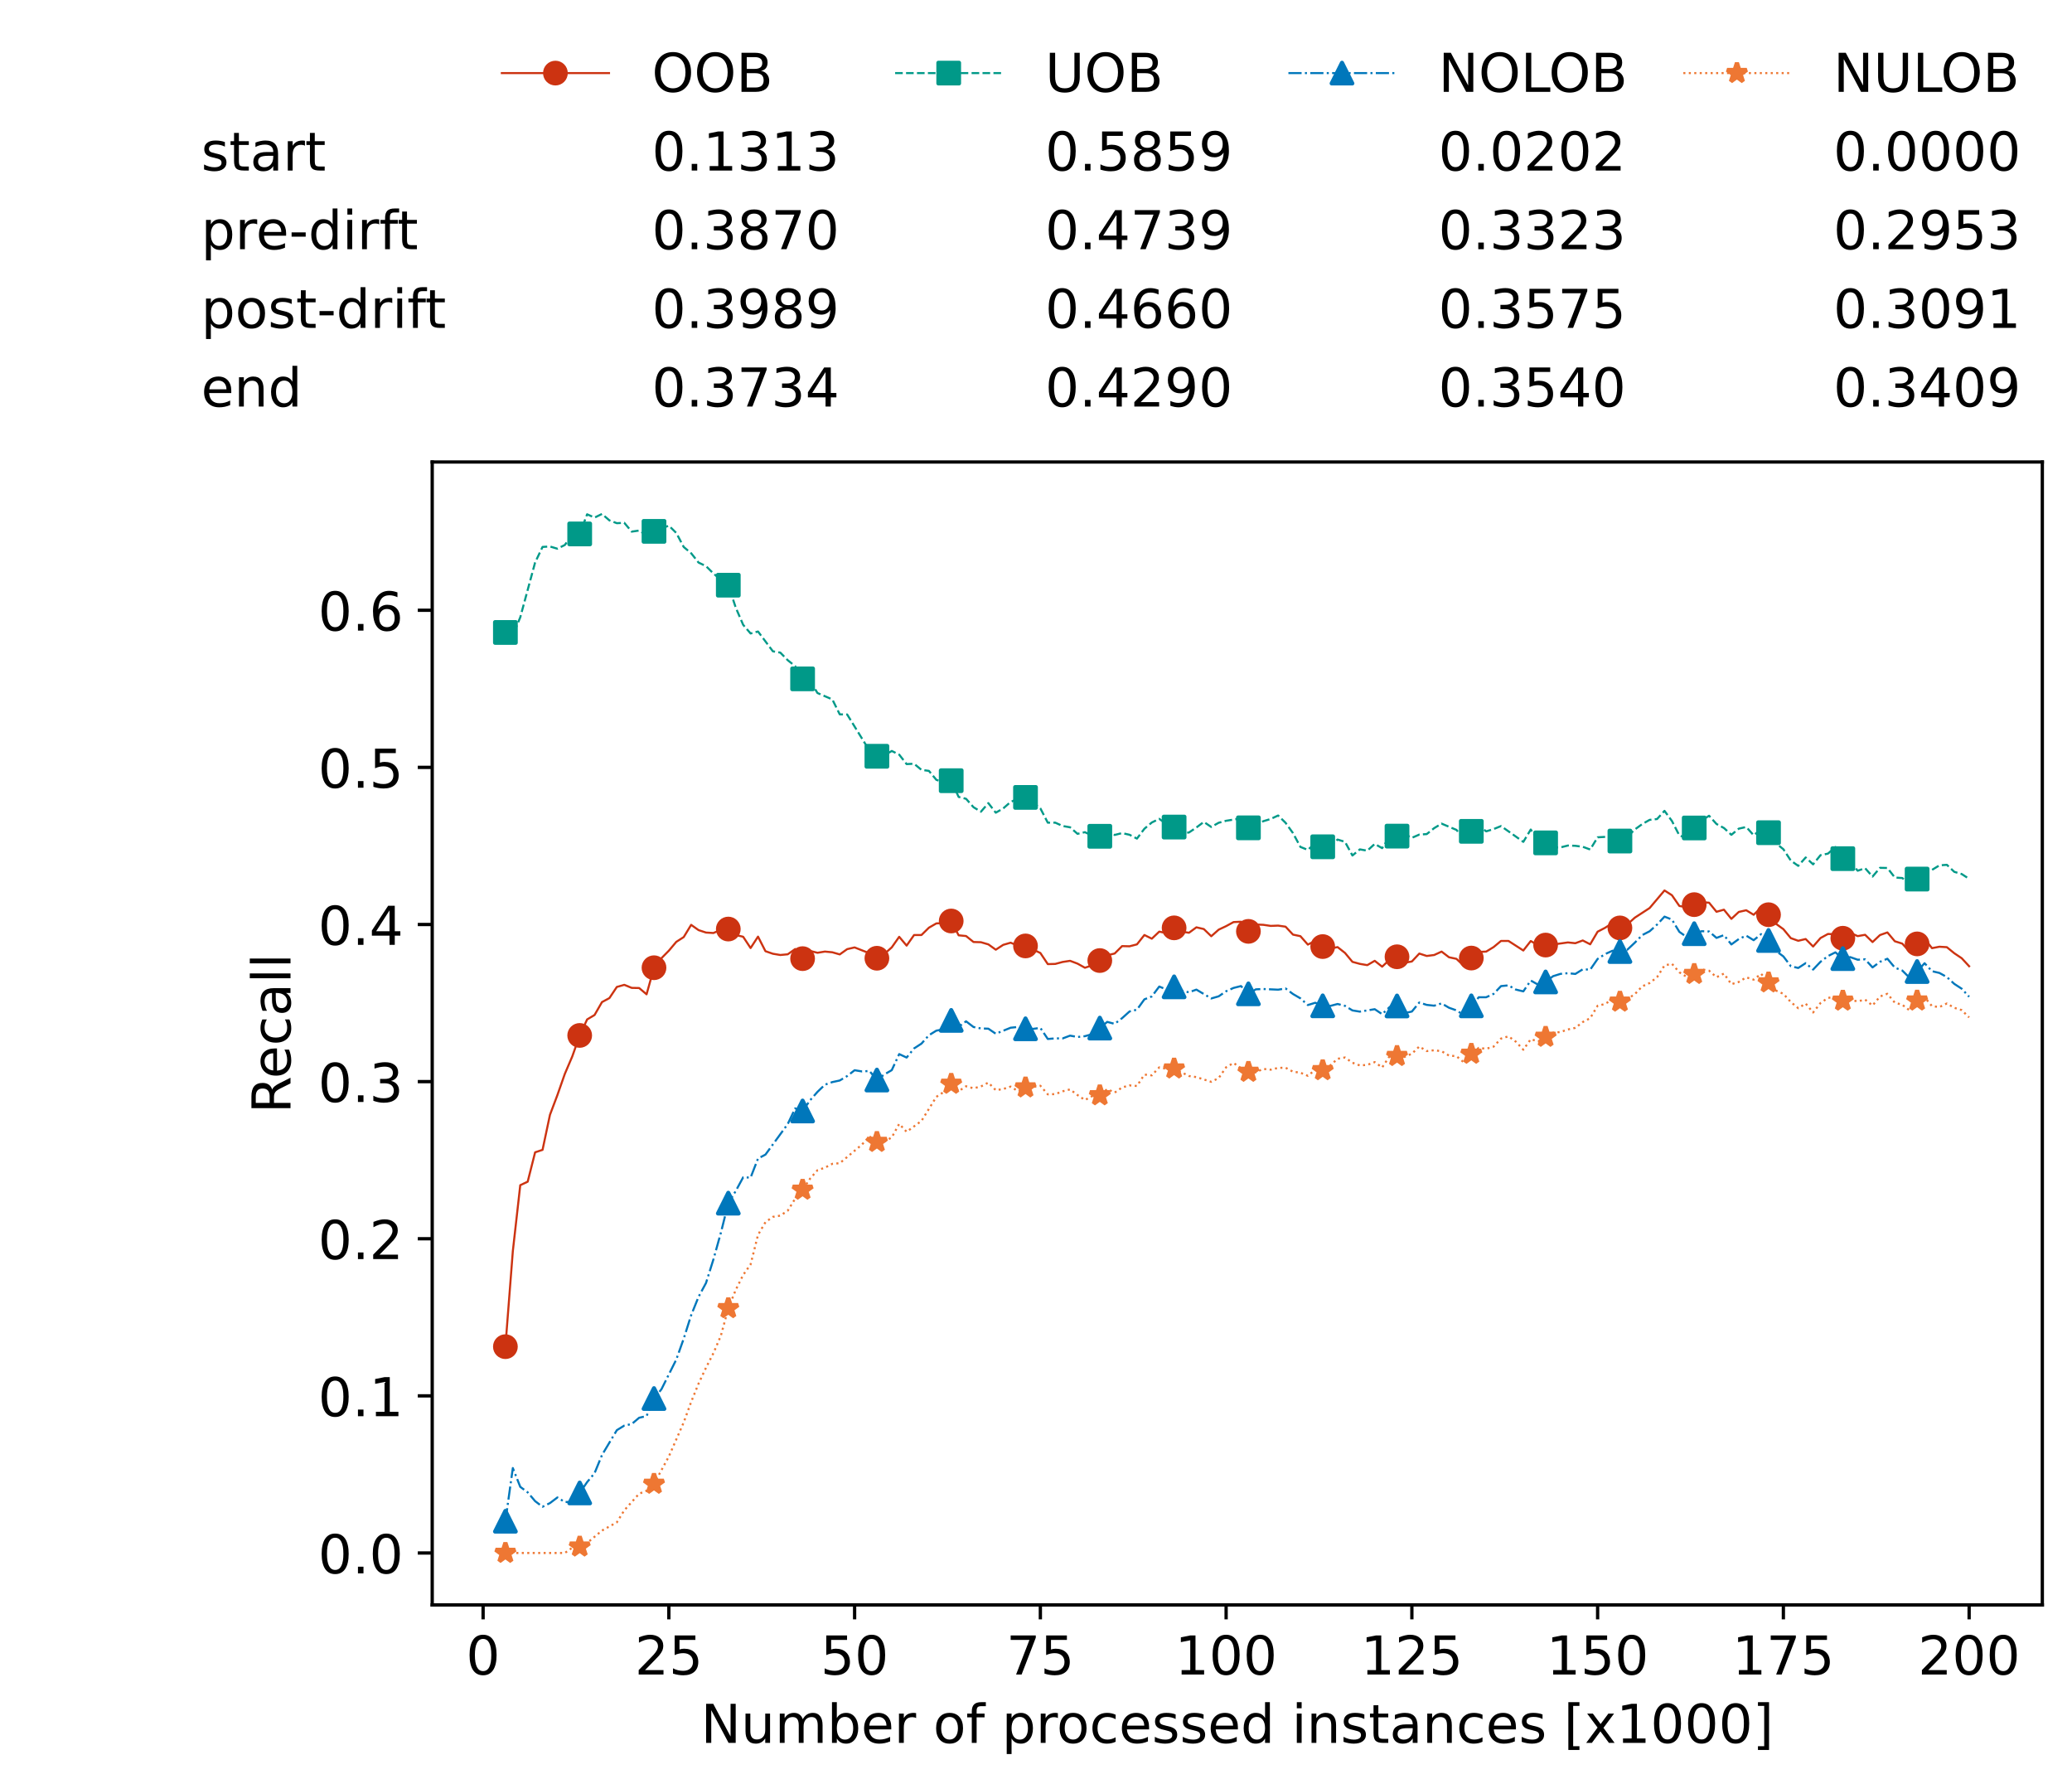 <?xml version="1.0" encoding="utf-8" standalone="no"?>
<!DOCTYPE svg PUBLIC "-//W3C//DTD SVG 1.1//EN"
  "http://www.w3.org/Graphics/SVG/1.1/DTD/svg11.dtd">
<!-- Created with matplotlib (https://matplotlib.org/) -->
<svg height="432.615pt" version="1.1" viewBox="0 0 502.65 432.615" width="502.65pt" xmlns="http://www.w3.org/2000/svg" xmlns:xlink="http://www.w3.org/1999/xlink">
 <defs>
  <style type="text/css">*{stroke-linecap:butt;stroke-linejoin:round;}</style>
 </defs>
 <g id="figure_1">
  <g id="patch_1">
   <path d="M 0 432.615 
L 502.65 432.615 
L 502.65 0 
L 0 0 
z
" style="fill:#ffffff;"/>
  </g>
  <g id="axes_1">
   <g id="patch_2">
    <path d="M 104.85 389.252 
L 495.45 389.252 
L 495.45 112.052 
L 104.85 112.052 
z
" style="fill:#ffffff;"/>
   </g>
   <g id="matplotlib.axis_1">
    <g id="xtick_1">
     <g id="line2d_1">
      <defs>
       <path d="M 0 0 
L 0 3.5 
" id="m374814d2c9" style="stroke:#000000;stroke-width:0.8;"/>
      </defs>
      <g>
       <use style="stroke:#000000;stroke-width:0.8;" x="117.197" xlink:href="#m374814d2c9" y="389.252"/>
      </g>
     </g>
     <g id="text_1">
      <!-- 0 -->
      <g transform="translate(113.061 406.13)scale(0.13 -0.13)">
       <defs>
        <path d="M 31.781 66.406 
Q 24.172 66.406 20.328 58.906 
Q 16.5 51.422 16.5 36.375 
Q 16.5 21.391 20.328 13.891 
Q 24.172 6.391 31.781 6.391 
Q 39.453 6.391 43.281 13.891 
Q 47.125 21.391 47.125 36.375 
Q 47.125 51.422 43.281 58.906 
Q 39.453 66.406 31.781 66.406 
z
M 31.781 74.219 
Q 44.047 74.219 50.516 64.516 
Q 56.984 54.828 56.984 36.375 
Q 56.984 17.969 50.516 8.266 
Q 44.047 -1.422 31.781 -1.422 
Q 19.531 -1.422 13.062 8.266 
Q 6.594 17.969 6.594 36.375 
Q 6.594 54.828 13.062 64.516 
Q 19.531 74.219 31.781 74.219 
z
" id="DejaVuSans-48"/>
       </defs>
       <use xlink:href="#DejaVuSans-48"/>
      </g>
     </g>
    </g>
    <g id="xtick_2">
     <g id="line2d_2">
      <g>
       <use style="stroke:#000000;stroke-width:0.8;" x="162.259" xlink:href="#m374814d2c9" y="389.252"/>
      </g>
     </g>
     <g id="text_2">
      <!-- 25 -->
      <g transform="translate(153.988 406.13)scale(0.13 -0.13)">
       <defs>
        <path d="M 19.188 8.297 
L 53.609 8.297 
L 53.609 0 
L 7.328 0 
L 7.328 8.297 
Q 12.938 14.109 22.625 23.891 
Q 32.328 33.688 34.812 36.531 
Q 39.547 41.844 41.422 45.531 
Q 43.312 49.219 43.312 52.781 
Q 43.312 58.594 39.234 62.25 
Q 35.156 65.922 28.609 65.922 
Q 23.969 65.922 18.812 64.312 
Q 13.672 62.703 7.812 59.422 
L 7.812 69.391 
Q 13.766 71.781 18.938 73 
Q 24.125 74.219 28.422 74.219 
Q 39.75 74.219 46.484 68.547 
Q 53.219 62.891 53.219 53.422 
Q 53.219 48.922 51.531 44.891 
Q 49.859 40.875 45.406 35.406 
Q 44.188 33.984 37.641 27.219 
Q 31.109 20.453 19.188 8.297 
z
" id="DejaVuSans-50"/>
        <path d="M 10.797 72.906 
L 49.516 72.906 
L 49.516 64.594 
L 19.828 64.594 
L 19.828 46.734 
Q 21.969 47.469 24.109 47.828 
Q 26.266 48.188 28.422 48.188 
Q 40.625 48.188 47.75 41.5 
Q 54.891 34.812 54.891 23.391 
Q 54.891 11.625 47.562 5.094 
Q 40.234 -1.422 26.906 -1.422 
Q 22.312 -1.422 17.547 -0.641 
Q 12.797 0.141 7.719 1.703 
L 7.719 11.625 
Q 12.109 9.234 16.797 8.062 
Q 21.484 6.891 26.703 6.891 
Q 35.156 6.891 40.078 11.328 
Q 45.016 15.766 45.016 23.391 
Q 45.016 31 40.078 35.438 
Q 35.156 39.891 26.703 39.891 
Q 22.75 39.891 18.812 39.016 
Q 14.891 38.141 10.797 36.281 
z
" id="DejaVuSans-53"/>
       </defs>
       <use xlink:href="#DejaVuSans-50"/>
       <use x="63.623" xlink:href="#DejaVuSans-53"/>
      </g>
     </g>
    </g>
    <g id="xtick_3">
     <g id="line2d_3">
      <g>
       <use style="stroke:#000000;stroke-width:0.8;" x="207.322" xlink:href="#m374814d2c9" y="389.252"/>
      </g>
     </g>
     <g id="text_3">
      <!-- 50 -->
      <g transform="translate(199.05 406.13)scale(0.13 -0.13)">
       <use xlink:href="#DejaVuSans-53"/>
       <use x="63.623" xlink:href="#DejaVuSans-48"/>
      </g>
     </g>
    </g>
    <g id="xtick_4">
     <g id="line2d_4">
      <g>
       <use style="stroke:#000000;stroke-width:0.8;" x="252.384" xlink:href="#m374814d2c9" y="389.252"/>
      </g>
     </g>
     <g id="text_4">
      <!-- 75 -->
      <g transform="translate(244.113 406.13)scale(0.13 -0.13)">
       <defs>
        <path d="M 8.203 72.906 
L 55.078 72.906 
L 55.078 68.703 
L 28.609 0 
L 18.312 0 
L 43.219 64.594 
L 8.203 64.594 
z
" id="DejaVuSans-55"/>
       </defs>
       <use xlink:href="#DejaVuSans-55"/>
       <use x="63.623" xlink:href="#DejaVuSans-53"/>
      </g>
     </g>
    </g>
    <g id="xtick_5">
     <g id="line2d_5">
      <g>
       <use style="stroke:#000000;stroke-width:0.8;" x="297.446" xlink:href="#m374814d2c9" y="389.252"/>
      </g>
     </g>
     <g id="text_5">
      <!-- 100 -->
      <g transform="translate(285.039 406.13)scale(0.13 -0.13)">
       <defs>
        <path d="M 12.406 8.297 
L 28.516 8.297 
L 28.516 63.922 
L 10.984 60.406 
L 10.984 69.391 
L 28.422 72.906 
L 38.281 72.906 
L 38.281 8.297 
L 54.391 8.297 
L 54.391 0 
L 12.406 0 
z
" id="DejaVuSans-49"/>
       </defs>
       <use xlink:href="#DejaVuSans-49"/>
       <use x="63.623" xlink:href="#DejaVuSans-48"/>
       <use x="127.246" xlink:href="#DejaVuSans-48"/>
      </g>
     </g>
    </g>
    <g id="xtick_6">
     <g id="line2d_6">
      <g>
       <use style="stroke:#000000;stroke-width:0.8;" x="342.509" xlink:href="#m374814d2c9" y="389.252"/>
      </g>
     </g>
     <g id="text_6">
      <!-- 125 -->
      <g transform="translate(330.102 406.13)scale(0.13 -0.13)">
       <use xlink:href="#DejaVuSans-49"/>
       <use x="63.623" xlink:href="#DejaVuSans-50"/>
       <use x="127.246" xlink:href="#DejaVuSans-53"/>
      </g>
     </g>
    </g>
    <g id="xtick_7">
     <g id="line2d_7">
      <g>
       <use style="stroke:#000000;stroke-width:0.8;" x="387.571" xlink:href="#m374814d2c9" y="389.252"/>
      </g>
     </g>
     <g id="text_7">
      <!-- 150 -->
      <g transform="translate(375.164 406.13)scale(0.13 -0.13)">
       <use xlink:href="#DejaVuSans-49"/>
       <use x="63.623" xlink:href="#DejaVuSans-53"/>
       <use x="127.246" xlink:href="#DejaVuSans-48"/>
      </g>
     </g>
    </g>
    <g id="xtick_8">
     <g id="line2d_8">
      <g>
       <use style="stroke:#000000;stroke-width:0.8;" x="432.633" xlink:href="#m374814d2c9" y="389.252"/>
      </g>
     </g>
     <g id="text_8">
      <!-- 175 -->
      <g transform="translate(420.226 406.13)scale(0.13 -0.13)">
       <use xlink:href="#DejaVuSans-49"/>
       <use x="63.623" xlink:href="#DejaVuSans-55"/>
       <use x="127.246" xlink:href="#DejaVuSans-53"/>
      </g>
     </g>
    </g>
    <g id="xtick_9">
     <g id="line2d_9">
      <g>
       <use style="stroke:#000000;stroke-width:0.8;" x="477.695" xlink:href="#m374814d2c9" y="389.252"/>
      </g>
     </g>
     <g id="text_9">
      <!-- 200 -->
      <g transform="translate(465.289 406.13)scale(0.13 -0.13)">
       <use xlink:href="#DejaVuSans-50"/>
       <use x="63.623" xlink:href="#DejaVuSans-48"/>
       <use x="127.246" xlink:href="#DejaVuSans-48"/>
      </g>
     </g>
    </g>
    <g id="text_10">
     <!-- Number of processed instances [x1000] -->
     <g transform="translate(170.025 422.711)scale(0.13 -0.13)">
      <defs>
       <path d="M 9.812 72.906 
L 23.094 72.906 
L 55.422 11.922 
L 55.422 72.906 
L 64.984 72.906 
L 64.984 0 
L 51.703 0 
L 19.391 60.984 
L 19.391 0 
L 9.812 0 
z
" id="DejaVuSans-78"/>
       <path d="M 8.5 21.578 
L 8.5 54.688 
L 17.484 54.688 
L 17.484 21.922 
Q 17.484 14.156 20.5 10.266 
Q 23.531 6.391 29.594 6.391 
Q 36.859 6.391 41.078 11.031 
Q 45.312 15.672 45.312 23.688 
L 45.312 54.688 
L 54.297 54.688 
L 54.297 0 
L 45.312 0 
L 45.312 8.406 
Q 42.047 3.422 37.719 1 
Q 33.406 -1.422 27.688 -1.422 
Q 18.266 -1.422 13.375 4.438 
Q 8.5 10.297 8.5 21.578 
z
M 31.109 56 
z
" id="DejaVuSans-117"/>
       <path d="M 52 44.188 
Q 55.375 50.25 60.062 53.125 
Q 64.75 56 71.094 56 
Q 79.641 56 84.281 50.016 
Q 88.922 44.047 88.922 33.016 
L 88.922 0 
L 79.891 0 
L 79.891 32.719 
Q 79.891 40.578 77.094 44.375 
Q 74.312 48.188 68.609 48.188 
Q 61.625 48.188 57.562 43.547 
Q 53.516 38.922 53.516 30.906 
L 53.516 0 
L 44.484 0 
L 44.484 32.719 
Q 44.484 40.625 41.703 44.406 
Q 38.922 48.188 33.109 48.188 
Q 26.219 48.188 22.156 43.531 
Q 18.109 38.875 18.109 30.906 
L 18.109 0 
L 9.078 0 
L 9.078 54.688 
L 18.109 54.688 
L 18.109 46.188 
Q 21.188 51.219 25.484 53.609 
Q 29.781 56 35.688 56 
Q 41.656 56 45.828 52.969 
Q 50 49.953 52 44.188 
z
" id="DejaVuSans-109"/>
       <path d="M 48.688 27.297 
Q 48.688 37.203 44.609 42.844 
Q 40.531 48.484 33.406 48.484 
Q 26.266 48.484 22.188 42.844 
Q 18.109 37.203 18.109 27.297 
Q 18.109 17.391 22.188 11.75 
Q 26.266 6.109 33.406 6.109 
Q 40.531 6.109 44.609 11.75 
Q 48.688 17.391 48.688 27.297 
z
M 18.109 46.391 
Q 20.953 51.266 25.266 53.625 
Q 29.594 56 35.594 56 
Q 45.562 56 51.781 48.094 
Q 58.016 40.188 58.016 27.297 
Q 58.016 14.406 51.781 6.484 
Q 45.562 -1.422 35.594 -1.422 
Q 29.594 -1.422 25.266 0.953 
Q 20.953 3.328 18.109 8.203 
L 18.109 0 
L 9.078 0 
L 9.078 75.984 
L 18.109 75.984 
z
" id="DejaVuSans-98"/>
       <path d="M 56.203 29.594 
L 56.203 25.203 
L 14.891 25.203 
Q 15.484 15.922 20.484 11.062 
Q 25.484 6.203 34.422 6.203 
Q 39.594 6.203 44.453 7.469 
Q 49.312 8.734 54.109 11.281 
L 54.109 2.781 
Q 49.266 0.734 44.188 -0.344 
Q 39.109 -1.422 33.891 -1.422 
Q 20.797 -1.422 13.156 6.188 
Q 5.516 13.812 5.516 26.812 
Q 5.516 40.234 12.766 48.109 
Q 20.016 56 32.328 56 
Q 43.359 56 49.781 48.891 
Q 56.203 41.797 56.203 29.594 
z
M 47.219 32.234 
Q 47.125 39.594 43.094 43.984 
Q 39.062 48.391 32.422 48.391 
Q 24.906 48.391 20.391 44.141 
Q 15.875 39.891 15.188 32.172 
z
" id="DejaVuSans-101"/>
       <path d="M 41.109 46.297 
Q 39.594 47.172 37.812 47.578 
Q 36.031 48 33.891 48 
Q 26.266 48 22.188 43.047 
Q 18.109 38.094 18.109 28.812 
L 18.109 0 
L 9.078 0 
L 9.078 54.688 
L 18.109 54.688 
L 18.109 46.188 
Q 20.953 51.172 25.484 53.578 
Q 30.031 56 36.531 56 
Q 37.453 56 38.578 55.875 
Q 39.703 55.766 41.062 55.516 
z
" id="DejaVuSans-114"/>
       <path id="DejaVuSans-32"/>
       <path d="M 30.609 48.391 
Q 23.391 48.391 19.188 42.75 
Q 14.984 37.109 14.984 27.297 
Q 14.984 17.484 19.156 11.844 
Q 23.344 6.203 30.609 6.203 
Q 37.797 6.203 41.984 11.859 
Q 46.188 17.531 46.188 27.297 
Q 46.188 37.016 41.984 42.703 
Q 37.797 48.391 30.609 48.391 
z
M 30.609 56 
Q 42.328 56 49.016 48.375 
Q 55.719 40.766 55.719 27.297 
Q 55.719 13.875 49.016 6.219 
Q 42.328 -1.422 30.609 -1.422 
Q 18.844 -1.422 12.172 6.219 
Q 5.516 13.875 5.516 27.297 
Q 5.516 40.766 12.172 48.375 
Q 18.844 56 30.609 56 
z
" id="DejaVuSans-111"/>
       <path d="M 37.109 75.984 
L 37.109 68.5 
L 28.516 68.5 
Q 23.688 68.5 21.797 66.547 
Q 19.922 64.594 19.922 59.516 
L 19.922 54.688 
L 34.719 54.688 
L 34.719 47.703 
L 19.922 47.703 
L 19.922 0 
L 10.891 0 
L 10.891 47.703 
L 2.297 47.703 
L 2.297 54.688 
L 10.891 54.688 
L 10.891 58.5 
Q 10.891 67.625 15.141 71.797 
Q 19.391 75.984 28.609 75.984 
z
" id="DejaVuSans-102"/>
       <path d="M 18.109 8.203 
L 18.109 -20.797 
L 9.078 -20.797 
L 9.078 54.688 
L 18.109 54.688 
L 18.109 46.391 
Q 20.953 51.266 25.266 53.625 
Q 29.594 56 35.594 56 
Q 45.562 56 51.781 48.094 
Q 58.016 40.188 58.016 27.297 
Q 58.016 14.406 51.781 6.484 
Q 45.562 -1.422 35.594 -1.422 
Q 29.594 -1.422 25.266 0.953 
Q 20.953 3.328 18.109 8.203 
z
M 48.688 27.297 
Q 48.688 37.203 44.609 42.844 
Q 40.531 48.484 33.406 48.484 
Q 26.266 48.484 22.188 42.844 
Q 18.109 37.203 18.109 27.297 
Q 18.109 17.391 22.188 11.75 
Q 26.266 6.109 33.406 6.109 
Q 40.531 6.109 44.609 11.75 
Q 48.688 17.391 48.688 27.297 
z
" id="DejaVuSans-112"/>
       <path d="M 48.781 52.594 
L 48.781 44.188 
Q 44.969 46.297 41.141 47.344 
Q 37.312 48.391 33.406 48.391 
Q 24.656 48.391 19.812 42.844 
Q 14.984 37.312 14.984 27.297 
Q 14.984 17.281 19.812 11.734 
Q 24.656 6.203 33.406 6.203 
Q 37.312 6.203 41.141 7.25 
Q 44.969 8.297 48.781 10.406 
L 48.781 2.094 
Q 45.016 0.344 40.984 -0.531 
Q 36.969 -1.422 32.422 -1.422 
Q 20.062 -1.422 12.781 6.344 
Q 5.516 14.109 5.516 27.297 
Q 5.516 40.672 12.859 48.328 
Q 20.219 56 33.016 56 
Q 37.156 56 41.109 55.141 
Q 45.062 54.297 48.781 52.594 
z
" id="DejaVuSans-99"/>
       <path d="M 44.281 53.078 
L 44.281 44.578 
Q 40.484 46.531 36.375 47.5 
Q 32.281 48.484 27.875 48.484 
Q 21.188 48.484 17.844 46.438 
Q 14.5 44.391 14.5 40.281 
Q 14.5 37.156 16.891 35.375 
Q 19.281 33.594 26.516 31.984 
L 29.594 31.297 
Q 39.156 29.25 43.188 25.516 
Q 47.219 21.781 47.219 15.094 
Q 47.219 7.469 41.188 3.016 
Q 35.156 -1.422 24.609 -1.422 
Q 20.219 -1.422 15.453 -0.562 
Q 10.688 0.297 5.422 2 
L 5.422 11.281 
Q 10.406 8.688 15.234 7.391 
Q 20.062 6.109 24.812 6.109 
Q 31.156 6.109 34.562 8.281 
Q 37.984 10.453 37.984 14.406 
Q 37.984 18.062 35.516 20.016 
Q 33.062 21.969 24.703 23.781 
L 21.578 24.516 
Q 13.234 26.266 9.516 29.906 
Q 5.812 33.547 5.812 39.891 
Q 5.812 47.609 11.281 51.797 
Q 16.75 56 26.812 56 
Q 31.781 56 36.172 55.266 
Q 40.578 54.547 44.281 53.078 
z
" id="DejaVuSans-115"/>
       <path d="M 45.406 46.391 
L 45.406 75.984 
L 54.391 75.984 
L 54.391 0 
L 45.406 0 
L 45.406 8.203 
Q 42.578 3.328 38.25 0.953 
Q 33.938 -1.422 27.875 -1.422 
Q 17.969 -1.422 11.734 6.484 
Q 5.516 14.406 5.516 27.297 
Q 5.516 40.188 11.734 48.094 
Q 17.969 56 27.875 56 
Q 33.938 56 38.25 53.625 
Q 42.578 51.266 45.406 46.391 
z
M 14.797 27.297 
Q 14.797 17.391 18.875 11.75 
Q 22.953 6.109 30.078 6.109 
Q 37.203 6.109 41.297 11.75 
Q 45.406 17.391 45.406 27.297 
Q 45.406 37.203 41.297 42.844 
Q 37.203 48.484 30.078 48.484 
Q 22.953 48.484 18.875 42.844 
Q 14.797 37.203 14.797 27.297 
z
" id="DejaVuSans-100"/>
       <path d="M 9.422 54.688 
L 18.406 54.688 
L 18.406 0 
L 9.422 0 
z
M 9.422 75.984 
L 18.406 75.984 
L 18.406 64.594 
L 9.422 64.594 
z
" id="DejaVuSans-105"/>
       <path d="M 54.891 33.016 
L 54.891 0 
L 45.906 0 
L 45.906 32.719 
Q 45.906 40.484 42.875 44.328 
Q 39.844 48.188 33.797 48.188 
Q 26.516 48.188 22.312 43.547 
Q 18.109 38.922 18.109 30.906 
L 18.109 0 
L 9.078 0 
L 9.078 54.688 
L 18.109 54.688 
L 18.109 46.188 
Q 21.344 51.125 25.703 53.562 
Q 30.078 56 35.797 56 
Q 45.219 56 50.047 50.172 
Q 54.891 44.344 54.891 33.016 
z
" id="DejaVuSans-110"/>
       <path d="M 18.312 70.219 
L 18.312 54.688 
L 36.812 54.688 
L 36.812 47.703 
L 18.312 47.703 
L 18.312 18.016 
Q 18.312 11.328 20.141 9.422 
Q 21.969 7.516 27.594 7.516 
L 36.812 7.516 
L 36.812 0 
L 27.594 0 
Q 17.188 0 13.234 3.875 
Q 9.281 7.766 9.281 18.016 
L 9.281 47.703 
L 2.688 47.703 
L 2.688 54.688 
L 9.281 54.688 
L 9.281 70.219 
z
" id="DejaVuSans-116"/>
       <path d="M 34.281 27.484 
Q 23.391 27.484 19.188 25 
Q 14.984 22.516 14.984 16.5 
Q 14.984 11.719 18.141 8.906 
Q 21.297 6.109 26.703 6.109 
Q 34.188 6.109 38.703 11.406 
Q 43.219 16.703 43.219 25.484 
L 43.219 27.484 
z
M 52.203 31.203 
L 52.203 0 
L 43.219 0 
L 43.219 8.297 
Q 40.141 3.328 35.547 0.953 
Q 30.953 -1.422 24.312 -1.422 
Q 15.922 -1.422 10.953 3.297 
Q 6 8.016 6 15.922 
Q 6 25.141 12.172 29.828 
Q 18.359 34.516 30.609 34.516 
L 43.219 34.516 
L 43.219 35.406 
Q 43.219 41.609 39.141 45 
Q 35.062 48.391 27.688 48.391 
Q 23 48.391 18.547 47.266 
Q 14.109 46.141 10.016 43.891 
L 10.016 52.203 
Q 14.938 54.109 19.578 55.047 
Q 24.219 56 28.609 56 
Q 40.484 56 46.344 49.844 
Q 52.203 43.703 52.203 31.203 
z
" id="DejaVuSans-97"/>
       <path d="M 8.594 75.984 
L 29.297 75.984 
L 29.297 69 
L 17.578 69 
L 17.578 -6.203 
L 29.297 -6.203 
L 29.297 -13.188 
L 8.594 -13.188 
z
" id="DejaVuSans-91"/>
       <path d="M 54.891 54.688 
L 35.109 28.078 
L 55.906 0 
L 45.312 0 
L 29.391 21.484 
L 13.484 0 
L 2.875 0 
L 24.125 28.609 
L 4.688 54.688 
L 15.281 54.688 
L 29.781 35.203 
L 44.281 54.688 
z
" id="DejaVuSans-120"/>
       <path d="M 30.422 75.984 
L 30.422 -13.188 
L 9.719 -13.188 
L 9.719 -6.203 
L 21.391 -6.203 
L 21.391 69 
L 9.719 69 
L 9.719 75.984 
z
" id="DejaVuSans-93"/>
      </defs>
      <use xlink:href="#DejaVuSans-78"/>
      <use x="74.805" xlink:href="#DejaVuSans-117"/>
      <use x="138.184" xlink:href="#DejaVuSans-109"/>
      <use x="235.596" xlink:href="#DejaVuSans-98"/>
      <use x="299.072" xlink:href="#DejaVuSans-101"/>
      <use x="360.596" xlink:href="#DejaVuSans-114"/>
      <use x="401.709" xlink:href="#DejaVuSans-32"/>
      <use x="433.496" xlink:href="#DejaVuSans-111"/>
      <use x="494.678" xlink:href="#DejaVuSans-102"/>
      <use x="529.883" xlink:href="#DejaVuSans-32"/>
      <use x="561.67" xlink:href="#DejaVuSans-112"/>
      <use x="625.146" xlink:href="#DejaVuSans-114"/>
      <use x="664.01" xlink:href="#DejaVuSans-111"/>
      <use x="725.191" xlink:href="#DejaVuSans-99"/>
      <use x="780.172" xlink:href="#DejaVuSans-101"/>
      <use x="841.695" xlink:href="#DejaVuSans-115"/>
      <use x="893.795" xlink:href="#DejaVuSans-115"/>
      <use x="945.895" xlink:href="#DejaVuSans-101"/>
      <use x="1007.418" xlink:href="#DejaVuSans-100"/>
      <use x="1070.895" xlink:href="#DejaVuSans-32"/>
      <use x="1102.682" xlink:href="#DejaVuSans-105"/>
      <use x="1130.465" xlink:href="#DejaVuSans-110"/>
      <use x="1193.844" xlink:href="#DejaVuSans-115"/>
      <use x="1245.943" xlink:href="#DejaVuSans-116"/>
      <use x="1285.152" xlink:href="#DejaVuSans-97"/>
      <use x="1346.432" xlink:href="#DejaVuSans-110"/>
      <use x="1409.811" xlink:href="#DejaVuSans-99"/>
      <use x="1464.791" xlink:href="#DejaVuSans-101"/>
      <use x="1526.314" xlink:href="#DejaVuSans-115"/>
      <use x="1578.414" xlink:href="#DejaVuSans-32"/>
      <use x="1610.201" xlink:href="#DejaVuSans-91"/>
      <use x="1649.215" xlink:href="#DejaVuSans-120"/>
      <use x="1708.395" xlink:href="#DejaVuSans-49"/>
      <use x="1772.018" xlink:href="#DejaVuSans-48"/>
      <use x="1835.641" xlink:href="#DejaVuSans-48"/>
      <use x="1899.264" xlink:href="#DejaVuSans-48"/>
      <use x="1962.887" xlink:href="#DejaVuSans-93"/>
     </g>
    </g>
   </g>
   <g id="matplotlib.axis_2">
    <g id="ytick_1">
     <g id="line2d_10">
      <defs>
       <path d="M 0 0 
L -3.5 0 
" id="m71451dd88f" style="stroke:#000000;stroke-width:0.8;"/>
      </defs>
      <g>
       <use style="stroke:#000000;stroke-width:0.8;" x="104.85" xlink:href="#m71451dd88f" y="376.652"/>
      </g>
     </g>
     <g id="text_11">
      <!-- 0.0 -->
      <g transform="translate(77.176 381.591)scale(0.13 -0.13)">
       <defs>
        <path d="M 10.688 12.406 
L 21 12.406 
L 21 0 
L 10.688 0 
z
" id="DejaVuSans-46"/>
       </defs>
       <use xlink:href="#DejaVuSans-48"/>
       <use x="63.623" xlink:href="#DejaVuSans-46"/>
       <use x="95.41" xlink:href="#DejaVuSans-48"/>
      </g>
     </g>
    </g>
    <g id="ytick_2">
     <g id="line2d_11">
      <g>
       <use style="stroke:#000000;stroke-width:0.8;" x="104.85" xlink:href="#m71451dd88f" y="338.544"/>
      </g>
     </g>
     <g id="text_12">
      <!-- 0.1 -->
      <g transform="translate(77.176 343.483)scale(0.13 -0.13)">
       <use xlink:href="#DejaVuSans-48"/>
       <use x="63.623" xlink:href="#DejaVuSans-46"/>
       <use x="95.41" xlink:href="#DejaVuSans-49"/>
      </g>
     </g>
    </g>
    <g id="ytick_3">
     <g id="line2d_12">
      <g>
       <use style="stroke:#000000;stroke-width:0.8;" x="104.85" xlink:href="#m71451dd88f" y="300.436"/>
      </g>
     </g>
     <g id="text_13">
      <!-- 0.2 -->
      <g transform="translate(77.176 305.375)scale(0.13 -0.13)">
       <use xlink:href="#DejaVuSans-48"/>
       <use x="63.623" xlink:href="#DejaVuSans-46"/>
       <use x="95.41" xlink:href="#DejaVuSans-50"/>
      </g>
     </g>
    </g>
    <g id="ytick_4">
     <g id="line2d_13">
      <g>
       <use style="stroke:#000000;stroke-width:0.8;" x="104.85" xlink:href="#m71451dd88f" y="262.328"/>
      </g>
     </g>
     <g id="text_14">
      <!-- 0.3 -->
      <g transform="translate(77.176 267.267)scale(0.13 -0.13)">
       <defs>
        <path d="M 40.578 39.312 
Q 47.656 37.797 51.625 33 
Q 55.609 28.219 55.609 21.188 
Q 55.609 10.406 48.188 4.484 
Q 40.766 -1.422 27.094 -1.422 
Q 22.516 -1.422 17.656 -0.516 
Q 12.797 0.391 7.625 2.203 
L 7.625 11.719 
Q 11.719 9.328 16.594 8.109 
Q 21.484 6.891 26.812 6.891 
Q 36.078 6.891 40.938 10.547 
Q 45.797 14.203 45.797 21.188 
Q 45.797 27.641 41.281 31.266 
Q 36.766 34.906 28.719 34.906 
L 20.219 34.906 
L 20.219 43.016 
L 29.109 43.016 
Q 36.375 43.016 40.234 45.922 
Q 44.094 48.828 44.094 54.297 
Q 44.094 59.906 40.109 62.906 
Q 36.141 65.922 28.719 65.922 
Q 24.656 65.922 20.016 65.031 
Q 15.375 64.156 9.812 62.312 
L 9.812 71.094 
Q 15.438 72.656 20.344 73.438 
Q 25.25 74.219 29.594 74.219 
Q 40.828 74.219 47.359 69.109 
Q 53.906 64.016 53.906 55.328 
Q 53.906 49.266 50.438 45.094 
Q 46.969 40.922 40.578 39.312 
z
" id="DejaVuSans-51"/>
       </defs>
       <use xlink:href="#DejaVuSans-48"/>
       <use x="63.623" xlink:href="#DejaVuSans-46"/>
       <use x="95.41" xlink:href="#DejaVuSans-51"/>
      </g>
     </g>
    </g>
    <g id="ytick_5">
     <g id="line2d_14">
      <g>
       <use style="stroke:#000000;stroke-width:0.8;" x="104.85" xlink:href="#m71451dd88f" y="224.22"/>
      </g>
     </g>
     <g id="text_15">
      <!-- 0.4 -->
      <g transform="translate(77.176 229.159)scale(0.13 -0.13)">
       <defs>
        <path d="M 37.797 64.312 
L 12.891 25.391 
L 37.797 25.391 
z
M 35.203 72.906 
L 47.609 72.906 
L 47.609 25.391 
L 58.016 25.391 
L 58.016 17.188 
L 47.609 17.188 
L 47.609 0 
L 37.797 0 
L 37.797 17.188 
L 4.891 17.188 
L 4.891 26.703 
z
" id="DejaVuSans-52"/>
       </defs>
       <use xlink:href="#DejaVuSans-48"/>
       <use x="63.623" xlink:href="#DejaVuSans-46"/>
       <use x="95.41" xlink:href="#DejaVuSans-52"/>
      </g>
     </g>
    </g>
    <g id="ytick_6">
     <g id="line2d_15">
      <g>
       <use style="stroke:#000000;stroke-width:0.8;" x="104.85" xlink:href="#m71451dd88f" y="186.112"/>
      </g>
     </g>
     <g id="text_16">
      <!-- 0.5 -->
      <g transform="translate(77.176 191.051)scale(0.13 -0.13)">
       <use xlink:href="#DejaVuSans-48"/>
       <use x="63.623" xlink:href="#DejaVuSans-46"/>
       <use x="95.41" xlink:href="#DejaVuSans-53"/>
      </g>
     </g>
    </g>
    <g id="ytick_7">
     <g id="line2d_16">
      <g>
       <use style="stroke:#000000;stroke-width:0.8;" x="104.85" xlink:href="#m71451dd88f" y="148.004"/>
      </g>
     </g>
     <g id="text_17">
      <!-- 0.6 -->
      <g transform="translate(77.176 152.943)scale(0.13 -0.13)">
       <defs>
        <path d="M 33.016 40.375 
Q 26.375 40.375 22.484 35.828 
Q 18.609 31.297 18.609 23.391 
Q 18.609 15.531 22.484 10.953 
Q 26.375 6.391 33.016 6.391 
Q 39.656 6.391 43.531 10.953 
Q 47.406 15.531 47.406 23.391 
Q 47.406 31.297 43.531 35.828 
Q 39.656 40.375 33.016 40.375 
z
M 52.594 71.297 
L 52.594 62.312 
Q 48.875 64.062 45.094 64.984 
Q 41.312 65.922 37.594 65.922 
Q 27.828 65.922 22.672 59.328 
Q 17.531 52.734 16.797 39.406 
Q 19.672 43.656 24.016 45.922 
Q 28.375 48.188 33.594 48.188 
Q 44.578 48.188 50.953 41.516 
Q 57.328 34.859 57.328 23.391 
Q 57.328 12.156 50.688 5.359 
Q 44.047 -1.422 33.016 -1.422 
Q 20.359 -1.422 13.672 8.266 
Q 6.984 17.969 6.984 36.375 
Q 6.984 53.656 15.188 63.938 
Q 23.391 74.219 37.203 74.219 
Q 40.922 74.219 44.703 73.484 
Q 48.484 72.75 52.594 71.297 
z
" id="DejaVuSans-54"/>
       </defs>
       <use xlink:href="#DejaVuSans-48"/>
       <use x="63.623" xlink:href="#DejaVuSans-46"/>
       <use x="95.41" xlink:href="#DejaVuSans-54"/>
      </g>
     </g>
    </g>
    <g id="text_18">
     <!-- Recall -->
     <g transform="translate(70.472 270.044)rotate(-90)scale(0.13 -0.13)">
      <defs>
       <path d="M 44.391 34.188 
Q 47.562 33.109 50.562 29.594 
Q 53.562 26.078 56.594 19.922 
L 66.609 0 
L 56 0 
L 46.688 18.703 
Q 43.062 26.031 39.672 28.422 
Q 36.281 30.812 30.422 30.812 
L 19.672 30.812 
L 19.672 0 
L 9.812 0 
L 9.812 72.906 
L 32.078 72.906 
Q 44.578 72.906 50.734 67.672 
Q 56.891 62.453 56.891 51.906 
Q 56.891 45.016 53.688 40.469 
Q 50.484 35.938 44.391 34.188 
z
M 19.672 64.797 
L 19.672 38.922 
L 32.078 38.922 
Q 39.203 38.922 42.844 42.219 
Q 46.484 45.516 46.484 51.906 
Q 46.484 58.297 42.844 61.547 
Q 39.203 64.797 32.078 64.797 
z
" id="DejaVuSans-82"/>
       <path d="M 9.422 75.984 
L 18.406 75.984 
L 18.406 0 
L 9.422 0 
z
" id="DejaVuSans-108"/>
      </defs>
      <use xlink:href="#DejaVuSans-82"/>
      <use x="64.982" xlink:href="#DejaVuSans-101"/>
      <use x="126.506" xlink:href="#DejaVuSans-99"/>
      <use x="181.486" xlink:href="#DejaVuSans-97"/>
      <use x="242.766" xlink:href="#DejaVuSans-108"/>
      <use x="270.549" xlink:href="#DejaVuSans-108"/>
     </g>
    </g>
   </g>
   <g id="line2d_17"/>
   <g id="line2d_18"/>
   <g id="line2d_19"/>
   <g id="line2d_20"/>
   <g id="line2d_21"/>
   <g id="line2d_22">
    <path clip-path="url(#p2f61772f01)" d="M 122.605 326.611 
L 124.407 303.473 
L 126.21 287.448 
L 128.012 286.599 
L 129.815 279.475 
L 131.617 278.88 
L 133.419 270.372 
L 135.222 265.589 
L 137.024 260.448 
L 138.827 256.226 
L 140.629 251.128 
L 142.432 247.247 
L 144.234 246.172 
L 146.037 243.04 
L 147.839 242.068 
L 149.642 239.365 
L 151.444 238.855 
L 153.247 239.593 
L 155.049 239.629 
L 156.852 241.153 
L 158.654 234.708 
L 160.457 232.401 
L 162.259 230.572 
L 164.062 228.431 
L 165.864 227.275 
L 167.667 224.309 
L 169.469 225.587 
L 171.272 226.177 
L 173.074 226.287 
L 174.877 225.492 
L 176.679 225.326 
L 178.482 226.764 
L 180.284 227.198 
L 182.087 229.932 
L 183.889 227.165 
L 185.692 230.698 
L 187.494 231.317 
L 189.297 231.618 
L 191.099 231.451 
L 192.902 230.175 
L 194.704 232.503 
L 196.507 230.623 
L 198.309 231.083 
L 200.112 230.789 
L 201.914 230.961 
L 203.717 231.478 
L 205.519 230.197 
L 207.322 229.784 
L 210.927 231.203 
L 212.729 232.408 
L 214.532 231.383 
L 216.334 229.768 
L 218.137 227.209 
L 219.939 229.344 
L 221.742 226.78 
L 223.544 226.769 
L 225.347 224.995 
L 227.149 223.959 
L 228.952 223.876 
L 230.754 223.374 
L 232.557 226.846 
L 234.359 227.018 
L 236.162 228.467 
L 237.964 228.52 
L 239.767 229.044 
L 241.569 230.332 
L 243.372 229.158 
L 245.174 228.635 
L 246.976 229.375 
L 248.779 229.422 
L 252.384 231.133 
L 254.186 233.828 
L 255.989 233.786 
L 257.791 233.309 
L 259.594 233.032 
L 261.396 233.711 
L 263.199 234.714 
L 265.001 234.102 
L 266.804 232.967 
L 268.606 231.694 
L 270.409 231.257 
L 272.211 229.463 
L 274.014 229.509 
L 275.816 229.04 
L 277.619 226.769 
L 279.421 227.664 
L 281.224 225.953 
L 283.026 226.323 
L 284.829 225.038 
L 286.631 225.939 
L 288.434 226.23 
L 290.236 224.907 
L 292.039 225.328 
L 293.841 227.068 
L 295.644 225.47 
L 297.446 224.62 
L 299.249 223.637 
L 301.051 223.551 
L 302.854 225.888 
L 304.656 224.225 
L 306.459 224.298 
L 308.261 224.563 
L 310.064 224.491 
L 311.866 224.751 
L 313.669 226.676 
L 315.471 227.055 
L 317.274 229.098 
L 319.076 228.173 
L 320.879 229.577 
L 322.681 230.075 
L 324.484 229.702 
L 326.286 231.119 
L 328.089 233.282 
L 329.891 233.772 
L 331.694 234.078 
L 333.496 233.03 
L 335.299 234.45 
L 337.101 232.75 
L 338.904 232.051 
L 340.706 233.509 
L 342.509 233.191 
L 344.311 231.272 
L 346.114 231.853 
L 347.916 231.622 
L 349.719 230.795 
L 351.521 232.171 
L 353.324 232.552 
L 355.126 234.267 
L 356.928 232.361 
L 358.731 230.872 
L 360.533 230.796 
L 362.336 229.698 
L 364.138 228.206 
L 365.941 228.206 
L 369.546 230.529 
L 371.348 228.23 
L 373.151 229.281 
L 376.756 229.076 
L 380.361 228.574 
L 382.163 228.762 
L 383.966 228.095 
L 385.768 229.024 
L 387.571 225.965 
L 389.373 225.029 
L 391.176 223.874 
L 392.978 225.052 
L 394.781 224.197 
L 396.583 222.574 
L 400.188 220.228 
L 403.793 215.967 
L 405.596 217.124 
L 407.398 219.726 
L 409.201 220.047 
L 412.806 218.805 
L 414.608 218.935 
L 416.411 221.136 
L 418.213 220.632 
L 420.016 222.853 
L 421.818 221.172 
L 423.621 220.767 
L 425.423 221.864 
L 427.226 220.142 
L 429.028 221.849 
L 430.831 224.048 
L 432.633 225.353 
L 434.436 227.529 
L 436.238 228.171 
L 438.041 227.745 
L 439.843 229.562 
L 441.646 227.501 
L 443.448 226.521 
L 445.251 226.578 
L 447.053 227.555 
L 448.856 226.247 
L 450.658 227.039 
L 452.461 226.722 
L 454.263 228.482 
L 456.066 226.782 
L 457.868 226.146 
L 459.671 228.29 
L 461.473 228.854 
L 463.276 230.839 
L 465.078 228.927 
L 466.881 227.65 
L 468.683 229.96 
L 470.485 229.616 
L 472.288 229.724 
L 474.09 231.19 
L 475.893 232.401 
L 477.695 234.343 
L 477.695 234.343 
" style="fill:none;stroke:#cc3311;stroke-linecap:square;stroke-width:0.5;"/>
    <defs>
     <path d="M 0 2.5 
C 0.663 2.5 1.299 2.237 1.768 1.768 
C 2.237 1.299 2.5 0.663 2.5 0 
C 2.5 -0.663 2.237 -1.299 1.768 -1.768 
C 1.299 -2.237 0.663 -2.5 0 -2.5 
C -0.663 -2.5 -1.299 -2.237 -1.768 -1.768 
C -2.237 -1.299 -2.5 -0.663 -2.5 0 
C -2.5 0.663 -2.237 1.299 -1.768 1.768 
C -1.299 2.237 -0.663 2.5 0 2.5 
z
" id="m6caa4e26fe" style="stroke:#cc3311;"/>
    </defs>
    <g clip-path="url(#p2f61772f01)">
     <use style="fill:#cc3311;stroke:#cc3311;" x="122.605" xlink:href="#m6caa4e26fe" y="326.611"/>
     <use style="fill:#cc3311;stroke:#cc3311;" x="140.629" xlink:href="#m6caa4e26fe" y="251.128"/>
     <use style="fill:#cc3311;stroke:#cc3311;" x="158.654" xlink:href="#m6caa4e26fe" y="234.708"/>
     <use style="fill:#cc3311;stroke:#cc3311;" x="176.679" xlink:href="#m6caa4e26fe" y="225.326"/>
     <use style="fill:#cc3311;stroke:#cc3311;" x="194.704" xlink:href="#m6caa4e26fe" y="232.503"/>
     <use style="fill:#cc3311;stroke:#cc3311;" x="212.729" xlink:href="#m6caa4e26fe" y="232.408"/>
     <use style="fill:#cc3311;stroke:#cc3311;" x="230.754" xlink:href="#m6caa4e26fe" y="223.374"/>
     <use style="fill:#cc3311;stroke:#cc3311;" x="248.779" xlink:href="#m6caa4e26fe" y="229.422"/>
     <use style="fill:#cc3311;stroke:#cc3311;" x="266.804" xlink:href="#m6caa4e26fe" y="232.967"/>
     <use style="fill:#cc3311;stroke:#cc3311;" x="284.829" xlink:href="#m6caa4e26fe" y="225.038"/>
     <use style="fill:#cc3311;stroke:#cc3311;" x="302.854" xlink:href="#m6caa4e26fe" y="225.888"/>
     <use style="fill:#cc3311;stroke:#cc3311;" x="320.879" xlink:href="#m6caa4e26fe" y="229.577"/>
     <use style="fill:#cc3311;stroke:#cc3311;" x="338.904" xlink:href="#m6caa4e26fe" y="232.051"/>
     <use style="fill:#cc3311;stroke:#cc3311;" x="356.928" xlink:href="#m6caa4e26fe" y="232.361"/>
     <use style="fill:#cc3311;stroke:#cc3311;" x="374.953" xlink:href="#m6caa4e26fe" y="229.211"/>
     <use style="fill:#cc3311;stroke:#cc3311;" x="392.978" xlink:href="#m6caa4e26fe" y="225.052"/>
     <use style="fill:#cc3311;stroke:#cc3311;" x="411.003" xlink:href="#m6caa4e26fe" y="219.407"/>
     <use style="fill:#cc3311;stroke:#cc3311;" x="429.028" xlink:href="#m6caa4e26fe" y="221.849"/>
     <use style="fill:#cc3311;stroke:#cc3311;" x="447.053" xlink:href="#m6caa4e26fe" y="227.555"/>
     <use style="fill:#cc3311;stroke:#cc3311;" x="465.078" xlink:href="#m6caa4e26fe" y="228.927"/>
    </g>
   </g>
   <g id="line2d_23"/>
   <g id="line2d_24"/>
   <g id="line2d_25"/>
   <g id="line2d_26"/>
   <g id="line2d_27">
    <path clip-path="url(#p2f61772f01)" d="M 122.605 153.393 
L 124.407 154.048 
L 126.21 149.724 
L 129.815 136.408 
L 131.617 132.647 
L 133.419 132.543 
L 135.222 133.079 
L 137.024 132.174 
L 138.827 129.646 
L 140.629 129.492 
L 142.432 124.734 
L 144.234 125.537 
L 146.037 124.652 
L 147.839 126.209 
L 149.642 126.89 
L 151.444 126.797 
L 153.247 128.939 
L 155.049 128.676 
L 156.852 129.806 
L 158.654 128.874 
L 162.259 127.487 
L 164.062 129.265 
L 165.864 132.662 
L 167.667 134.18 
L 169.469 136.445 
L 171.272 137.303 
L 173.074 139.097 
L 174.877 140.626 
L 176.679 141.928 
L 178.482 147.351 
L 180.284 151.541 
L 182.087 153.638 
L 183.889 153.162 
L 187.494 157.965 
L 189.297 158.282 
L 191.099 160.121 
L 192.902 161.579 
L 194.704 164.649 
L 196.507 165.095 
L 198.309 168.078 
L 201.914 169.63 
L 203.717 173.257 
L 205.519 173.288 
L 210.927 182.066 
L 212.729 183.423 
L 214.532 183.24 
L 216.334 182.133 
L 218.137 183.027 
L 219.939 185.321 
L 221.742 185.227 
L 223.544 186.725 
L 225.347 186.964 
L 227.149 189.137 
L 228.952 189.755 
L 230.754 189.349 
L 232.557 193.28 
L 234.359 193.734 
L 236.162 195.774 
L 237.964 196.866 
L 239.767 194.786 
L 241.569 197.105 
L 243.372 196.072 
L 245.174 194.487 
L 246.976 193.747 
L 248.779 193.4 
L 252.384 196.057 
L 254.186 199.529 
L 255.989 199.52 
L 257.791 200.331 
L 259.594 200.647 
L 261.396 202.232 
L 263.199 201.831 
L 265.001 202.712 
L 266.804 202.828 
L 268.606 202.038 
L 270.409 202.5 
L 272.211 202.054 
L 274.014 202.459 
L 275.816 203.39 
L 277.619 201.003 
L 279.421 199.481 
L 281.224 198.6 
L 283.026 199.895 
L 284.829 200.59 
L 286.631 202.091 
L 288.434 201.907 
L 290.236 200.695 
L 292.039 199.342 
L 293.841 200.567 
L 295.644 199.547 
L 297.446 199.065 
L 301.051 198.491 
L 302.854 200.777 
L 304.656 200.089 
L 306.459 199.173 
L 308.261 198.625 
L 310.064 197.786 
L 311.866 199.556 
L 313.669 202.058 
L 315.471 205.409 
L 317.274 206.132 
L 319.076 204.468 
L 320.879 205.376 
L 322.681 205.208 
L 324.484 203.621 
L 326.286 204.174 
L 328.089 207.49 
L 329.891 206.001 
L 331.694 206.318 
L 333.496 204.683 
L 335.299 205.705 
L 337.101 202.98 
L 338.904 202.789 
L 340.706 202.295 
L 342.509 203.202 
L 344.311 202.414 
L 346.114 202.294 
L 347.916 200.852 
L 349.719 199.758 
L 353.324 201.277 
L 355.126 203.431 
L 356.928 201.628 
L 358.731 200.243 
L 360.533 201.631 
L 362.336 201.079 
L 364.138 200.35 
L 369.546 204.18 
L 371.348 201.191 
L 373.151 203.898 
L 374.953 204.429 
L 376.756 205.532 
L 378.558 205.527 
L 380.361 205.072 
L 382.163 205.138 
L 383.966 205.373 
L 385.768 206.034 
L 387.571 203.076 
L 391.176 202.866 
L 392.978 203.981 
L 394.781 202.949 
L 396.583 201.184 
L 398.386 199.873 
L 400.188 198.844 
L 401.991 198.645 
L 403.793 196.661 
L 405.596 199.119 
L 407.398 202.627 
L 409.201 203.281 
L 411.003 200.81 
L 412.806 199.004 
L 414.608 197.848 
L 416.411 199.846 
L 418.213 200.819 
L 420.016 202.473 
L 421.818 200.977 
L 423.621 200.568 
L 425.423 202.576 
L 427.226 201.144 
L 429.028 201.959 
L 430.831 204.498 
L 432.633 205.972 
L 434.436 208.718 
L 436.238 210.002 
L 438.041 207.966 
L 439.843 209.632 
L 441.646 207.403 
L 443.448 207.032 
L 445.251 205.444 
L 447.053 208.253 
L 448.856 209.06 
L 450.658 211.182 
L 452.461 210.565 
L 454.263 212.605 
L 456.066 210.478 
L 457.868 210.513 
L 459.671 212.828 
L 461.473 212.953 
L 463.276 214.343 
L 465.078 213.207 
L 466.881 210.87 
L 468.683 210.978 
L 470.485 209.882 
L 472.288 209.746 
L 474.09 211.449 
L 475.893 211.985 
L 477.695 213.15 
L 477.695 213.15 
" style="fill:none;stroke:#009988;stroke-dasharray:1.85,0.8;stroke-dashoffset:0;stroke-width:0.5;"/>
    <defs>
     <path d="M -2.5 2.5 
L 2.5 2.5 
L 2.5 -2.5 
L -2.5 -2.5 
z
" id="m19a261fc46" style="stroke:#009988;stroke-linejoin:miter;"/>
    </defs>
    <g clip-path="url(#p2f61772f01)">
     <use style="fill:#009988;stroke:#009988;stroke-linejoin:miter;" x="122.605" xlink:href="#m19a261fc46" y="153.393"/>
     <use style="fill:#009988;stroke:#009988;stroke-linejoin:miter;" x="140.629" xlink:href="#m19a261fc46" y="129.492"/>
     <use style="fill:#009988;stroke:#009988;stroke-linejoin:miter;" x="158.654" xlink:href="#m19a261fc46" y="128.874"/>
     <use style="fill:#009988;stroke:#009988;stroke-linejoin:miter;" x="176.679" xlink:href="#m19a261fc46" y="141.928"/>
     <use style="fill:#009988;stroke:#009988;stroke-linejoin:miter;" x="194.704" xlink:href="#m19a261fc46" y="164.649"/>
     <use style="fill:#009988;stroke:#009988;stroke-linejoin:miter;" x="212.729" xlink:href="#m19a261fc46" y="183.423"/>
     <use style="fill:#009988;stroke:#009988;stroke-linejoin:miter;" x="230.754" xlink:href="#m19a261fc46" y="189.349"/>
     <use style="fill:#009988;stroke:#009988;stroke-linejoin:miter;" x="248.779" xlink:href="#m19a261fc46" y="193.4"/>
     <use style="fill:#009988;stroke:#009988;stroke-linejoin:miter;" x="266.804" xlink:href="#m19a261fc46" y="202.828"/>
     <use style="fill:#009988;stroke:#009988;stroke-linejoin:miter;" x="284.829" xlink:href="#m19a261fc46" y="200.59"/>
     <use style="fill:#009988;stroke:#009988;stroke-linejoin:miter;" x="302.854" xlink:href="#m19a261fc46" y="200.777"/>
     <use style="fill:#009988;stroke:#009988;stroke-linejoin:miter;" x="320.879" xlink:href="#m19a261fc46" y="205.376"/>
     <use style="fill:#009988;stroke:#009988;stroke-linejoin:miter;" x="338.904" xlink:href="#m19a261fc46" y="202.789"/>
     <use style="fill:#009988;stroke:#009988;stroke-linejoin:miter;" x="356.928" xlink:href="#m19a261fc46" y="201.628"/>
     <use style="fill:#009988;stroke:#009988;stroke-linejoin:miter;" x="374.953" xlink:href="#m19a261fc46" y="204.429"/>
     <use style="fill:#009988;stroke:#009988;stroke-linejoin:miter;" x="392.978" xlink:href="#m19a261fc46" y="203.981"/>
     <use style="fill:#009988;stroke:#009988;stroke-linejoin:miter;" x="411.003" xlink:href="#m19a261fc46" y="200.81"/>
     <use style="fill:#009988;stroke:#009988;stroke-linejoin:miter;" x="429.028" xlink:href="#m19a261fc46" y="201.959"/>
     <use style="fill:#009988;stroke:#009988;stroke-linejoin:miter;" x="447.053" xlink:href="#m19a261fc46" y="208.253"/>
     <use style="fill:#009988;stroke:#009988;stroke-linejoin:miter;" x="465.078" xlink:href="#m19a261fc46" y="213.207"/>
    </g>
   </g>
   <g id="line2d_28"/>
   <g id="line2d_29"/>
   <g id="line2d_30"/>
   <g id="line2d_31"/>
   <g id="line2d_32">
    <path clip-path="url(#p2f61772f01)" d="M 122.605 368.953 
L 124.407 356.052 
L 126.21 360.609 
L 128.012 361.948 
L 129.815 364.078 
L 131.617 365.444 
L 133.419 364.548 
L 135.222 363.186 
L 137.024 364.294 
L 138.827 364.245 
L 140.629 362.091 
L 142.432 359.463 
L 144.234 357.302 
L 146.037 352.893 
L 149.642 346.865 
L 151.444 345.756 
L 153.247 345.376 
L 155.049 343.855 
L 156.852 343.446 
L 158.654 339.192 
L 160.457 336.949 
L 164.062 329.729 
L 165.864 324.669 
L 167.667 318.981 
L 169.469 314.513 
L 171.272 311.167 
L 173.074 305.44 
L 174.877 298.988 
L 176.679 291.801 
L 178.482 288.862 
L 180.284 285.541 
L 182.087 285.607 
L 183.889 280.983 
L 185.692 280.03 
L 191.099 272.619 
L 192.902 268.82 
L 194.704 269.448 
L 196.507 266.874 
L 198.309 264.817 
L 200.112 263.074 
L 201.914 262.444 
L 203.717 262.056 
L 205.519 260.978 
L 207.322 259.567 
L 209.124 259.864 
L 210.927 259.744 
L 212.729 261.943 
L 214.532 260.598 
L 216.334 259.546 
L 218.137 255.65 
L 219.939 256.494 
L 221.742 254.278 
L 223.544 253.107 
L 225.347 251.079 
L 227.149 249.965 
L 228.952 249.629 
L 230.754 247.481 
L 232.557 249.055 
L 234.359 247.703 
L 236.162 249.085 
L 237.964 249.428 
L 239.767 249.493 
L 241.569 250.717 
L 245.174 249.258 
L 246.976 249.073 
L 248.779 249.515 
L 250.581 249.539 
L 252.384 249.3 
L 254.186 251.988 
L 255.989 251.842 
L 257.791 251.856 
L 259.594 251.176 
L 261.396 251.51 
L 263.199 251.31 
L 265.001 250.805 
L 268.606 247.843 
L 270.409 248.323 
L 272.211 246.937 
L 274.014 245.318 
L 275.816 244.879 
L 277.619 242.376 
L 279.421 241.667 
L 281.224 239.269 
L 283.026 240.009 
L 284.829 239.34 
L 286.631 240.291 
L 288.434 240.665 
L 290.236 240.014 
L 293.841 242.16 
L 295.644 241.642 
L 297.446 240.411 
L 299.249 239.608 
L 301.051 239.152 
L 302.854 241.039 
L 304.656 239.949 
L 306.459 239.869 
L 310.064 240.031 
L 311.866 239.734 
L 313.669 241.082 
L 315.471 242.134 
L 317.274 243.758 
L 319.076 243.203 
L 320.879 243.947 
L 322.681 243.979 
L 324.484 243.5 
L 326.286 243.955 
L 328.089 245.061 
L 329.891 245.356 
L 333.496 244.762 
L 335.299 245.974 
L 337.101 244.257 
L 338.904 243.975 
L 340.706 245.729 
L 342.509 245.33 
L 344.311 243.145 
L 346.114 243.72 
L 347.916 243.915 
L 349.719 243.353 
L 351.521 244.416 
L 353.324 245.05 
L 355.126 246.21 
L 358.731 241.87 
L 360.533 241.864 
L 362.336 241.048 
L 364.138 239.163 
L 365.941 238.982 
L 367.743 240.008 
L 369.546 240.443 
L 371.348 237.809 
L 373.151 238.826 
L 374.953 238.154 
L 376.756 236.761 
L 378.558 236.197 
L 380.361 236.031 
L 382.163 236.214 
L 383.966 235.089 
L 385.768 235.175 
L 387.571 232.571 
L 389.373 231.403 
L 391.176 230.591 
L 392.978 230.776 
L 394.781 230.331 
L 396.583 228.639 
L 398.386 226.794 
L 400.188 225.865 
L 401.991 224.241 
L 403.793 222.313 
L 405.596 223.026 
L 407.398 226.006 
L 409.201 227.274 
L 411.003 226.451 
L 412.806 225.849 
L 414.608 225.915 
L 416.411 227.476 
L 418.213 226.792 
L 420.016 229.059 
L 421.818 227.747 
L 423.621 226.921 
L 425.423 228.03 
L 427.226 226.56 
L 429.028 228.092 
L 430.831 230.628 
L 432.633 231.962 
L 434.436 234.34 
L 436.238 234.768 
L 438.041 233.595 
L 439.843 235.153 
L 441.646 233.259 
L 443.448 231.882 
L 445.251 230.975 
L 447.053 232.498 
L 448.856 232.133 
L 450.658 232.767 
L 452.461 232.667 
L 454.263 234.628 
L 456.066 233.277 
L 457.868 232.525 
L 459.671 234.681 
L 461.473 235.381 
L 463.276 237.168 
L 465.078 235.625 
L 466.881 233.614 
L 468.683 235.545 
L 470.485 235.971 
L 472.288 236.965 
L 474.09 238.623 
L 475.893 239.798 
L 477.695 241.755 
L 477.695 241.755 
" style="fill:none;stroke:#0077bb;stroke-dasharray:3.2,0.8,0.5,0.8;stroke-dashoffset:0;stroke-width:0.5;"/>
    <defs>
     <path d="M 0 -2.5 
L -2.5 2.5 
L 2.5 2.5 
z
" id="m9508eb23a0" style="stroke:#0077bb;stroke-linejoin:miter;"/>
    </defs>
    <g clip-path="url(#p2f61772f01)">
     <use style="fill:#0077bb;stroke:#0077bb;stroke-linejoin:miter;" x="122.605" xlink:href="#m9508eb23a0" y="368.953"/>
     <use style="fill:#0077bb;stroke:#0077bb;stroke-linejoin:miter;" x="140.629" xlink:href="#m9508eb23a0" y="362.091"/>
     <use style="fill:#0077bb;stroke:#0077bb;stroke-linejoin:miter;" x="158.654" xlink:href="#m9508eb23a0" y="339.192"/>
     <use style="fill:#0077bb;stroke:#0077bb;stroke-linejoin:miter;" x="176.679" xlink:href="#m9508eb23a0" y="291.801"/>
     <use style="fill:#0077bb;stroke:#0077bb;stroke-linejoin:miter;" x="194.704" xlink:href="#m9508eb23a0" y="269.448"/>
     <use style="fill:#0077bb;stroke:#0077bb;stroke-linejoin:miter;" x="212.729" xlink:href="#m9508eb23a0" y="261.943"/>
     <use style="fill:#0077bb;stroke:#0077bb;stroke-linejoin:miter;" x="230.754" xlink:href="#m9508eb23a0" y="247.481"/>
     <use style="fill:#0077bb;stroke:#0077bb;stroke-linejoin:miter;" x="248.779" xlink:href="#m9508eb23a0" y="249.515"/>
     <use style="fill:#0077bb;stroke:#0077bb;stroke-linejoin:miter;" x="266.804" xlink:href="#m9508eb23a0" y="249.342"/>
     <use style="fill:#0077bb;stroke:#0077bb;stroke-linejoin:miter;" x="284.829" xlink:href="#m9508eb23a0" y="239.34"/>
     <use style="fill:#0077bb;stroke:#0077bb;stroke-linejoin:miter;" x="302.854" xlink:href="#m9508eb23a0" y="241.039"/>
     <use style="fill:#0077bb;stroke:#0077bb;stroke-linejoin:miter;" x="320.879" xlink:href="#m9508eb23a0" y="243.947"/>
     <use style="fill:#0077bb;stroke:#0077bb;stroke-linejoin:miter;" x="338.904" xlink:href="#m9508eb23a0" y="243.975"/>
     <use style="fill:#0077bb;stroke:#0077bb;stroke-linejoin:miter;" x="356.928" xlink:href="#m9508eb23a0" y="243.952"/>
     <use style="fill:#0077bb;stroke:#0077bb;stroke-linejoin:miter;" x="374.953" xlink:href="#m9508eb23a0" y="238.154"/>
     <use style="fill:#0077bb;stroke:#0077bb;stroke-linejoin:miter;" x="392.978" xlink:href="#m9508eb23a0" y="230.776"/>
     <use style="fill:#0077bb;stroke:#0077bb;stroke-linejoin:miter;" x="411.003" xlink:href="#m9508eb23a0" y="226.451"/>
     <use style="fill:#0077bb;stroke:#0077bb;stroke-linejoin:miter;" x="429.028" xlink:href="#m9508eb23a0" y="228.092"/>
     <use style="fill:#0077bb;stroke:#0077bb;stroke-linejoin:miter;" x="447.053" xlink:href="#m9508eb23a0" y="232.498"/>
     <use style="fill:#0077bb;stroke:#0077bb;stroke-linejoin:miter;" x="465.078" xlink:href="#m9508eb23a0" y="235.625"/>
    </g>
   </g>
   <g id="line2d_33"/>
   <g id="line2d_34"/>
   <g id="line2d_35"/>
   <g id="line2d_36"/>
   <g id="line2d_37">
    <path clip-path="url(#p2f61772f01)" d="M 122.605 376.652 
L 137.024 376.652 
L 138.827 375.367 
L 140.629 375.119 
L 142.432 374.223 
L 146.037 371.215 
L 149.642 369.211 
L 151.444 366.31 
L 155.049 362.271 
L 156.852 361.556 
L 158.654 359.899 
L 162.259 353.243 
L 165.864 344.975 
L 167.667 340.021 
L 169.469 335.569 
L 171.272 331.716 
L 173.074 328.175 
L 174.877 323.952 
L 176.679 317.302 
L 178.482 312.847 
L 180.284 309.216 
L 182.087 306.665 
L 183.889 299.496 
L 185.692 296.417 
L 187.494 295.129 
L 189.297 294.831 
L 191.099 293.628 
L 192.902 290.723 
L 194.704 288.569 
L 196.507 285.881 
L 198.309 283.817 
L 200.112 283.202 
L 201.914 282.268 
L 203.717 282.118 
L 209.124 277.576 
L 210.927 275.596 
L 212.729 276.98 
L 214.532 276.885 
L 216.334 275.868 
L 218.137 272.571 
L 219.939 274.506 
L 223.544 271.855 
L 227.149 266.02 
L 228.952 264.843 
L 230.754 262.88 
L 232.557 264.649 
L 234.359 263.452 
L 236.162 263.95 
L 237.964 263.507 
L 239.767 262.565 
L 241.569 264.414 
L 243.372 264.123 
L 245.174 263.536 
L 246.976 264.646 
L 248.779 263.762 
L 250.581 263.643 
L 252.384 263.334 
L 254.186 265.417 
L 255.989 265.359 
L 257.791 264.683 
L 259.594 264.214 
L 261.396 265.592 
L 263.199 266.795 
L 265.001 265.825 
L 266.804 265.671 
L 268.606 264.14 
L 270.409 264.994 
L 272.211 263.736 
L 274.014 263.249 
L 275.816 263.388 
L 277.619 260.617 
L 279.421 260.815 
L 281.224 258.871 
L 283.026 259.241 
L 284.829 259.174 
L 288.434 260.968 
L 290.236 261.232 
L 293.841 262.381 
L 295.644 261.471 
L 297.446 258.855 
L 299.249 257.802 
L 301.051 259.049 
L 302.854 259.982 
L 304.656 260.041 
L 306.459 259.242 
L 308.261 259.438 
L 310.064 258.996 
L 311.866 258.961 
L 313.669 259.924 
L 315.471 260.162 
L 317.274 260.923 
L 319.076 259.443 
L 320.879 259.585 
L 322.681 258.426 
L 324.484 256.791 
L 326.286 256.474 
L 328.089 257.755 
L 329.891 258.405 
L 331.694 258.269 
L 333.496 257.6 
L 335.299 258.899 
L 337.101 256.162 
L 338.904 256.143 
L 340.706 256.345 
L 342.509 255.564 
L 344.311 253.809 
L 346.114 254.922 
L 347.916 254.722 
L 349.719 254.956 
L 351.521 256.022 
L 353.324 256.158 
L 355.126 257.66 
L 356.928 255.601 
L 358.731 254.141 
L 360.533 254.369 
L 362.336 253.836 
L 364.138 251.886 
L 365.941 251.342 
L 367.743 252.649 
L 369.546 254.594 
L 371.348 252.051 
L 373.151 252.555 
L 376.756 250.465 
L 378.558 250.303 
L 380.361 249.678 
L 382.163 249.291 
L 383.966 247.879 
L 385.768 246.943 
L 387.571 243.929 
L 389.373 243.508 
L 391.176 242.327 
L 392.978 242.956 
L 394.781 242.295 
L 396.583 241.124 
L 398.386 239.225 
L 400.188 238.414 
L 401.991 236.999 
L 403.793 234.154 
L 405.596 233.751 
L 407.398 235.817 
L 409.201 236.937 
L 411.003 236.24 
L 412.806 235.088 
L 414.608 235.427 
L 416.411 237.011 
L 418.213 236.128 
L 420.016 238.701 
L 421.818 238.155 
L 423.621 237.037 
L 425.423 237.598 
L 427.226 236.182 
L 430.831 240.245 
L 432.633 241.033 
L 434.436 243.025 
L 436.238 244.524 
L 438.041 243.393 
L 439.843 245.565 
L 441.646 243.26 
L 443.448 242.029 
L 445.251 241.745 
L 447.053 242.717 
L 448.856 242.541 
L 450.658 242.856 
L 452.461 242.452 
L 454.263 243.872 
L 456.066 241.683 
L 457.868 241.022 
L 459.671 243.185 
L 461.473 243.686 
L 463.276 245.076 
L 465.078 242.698 
L 466.881 241.84 
L 468.683 244.023 
L 470.485 244.246 
L 472.288 243.38 
L 474.09 244.424 
L 475.893 244.984 
L 477.695 246.758 
L 477.695 246.758 
" style="fill:none;stroke:#ee7733;stroke-dasharray:0.5,0.825;stroke-dashoffset:0;stroke-width:0.5;"/>
    <defs>
     <path d="M 0 -2.5 
L -0.561 -0.773 
L -2.378 -0.773 
L -0.908 0.295 
L -1.469 2.023 
L -0 0.955 
L 1.469 2.023 
L 0.908 0.295 
L 2.378 -0.773 
L 0.561 -0.773 
z
" id="mb2146d2847" style="stroke:#ee7733;stroke-linejoin:bevel;"/>
    </defs>
    <g clip-path="url(#p2f61772f01)">
     <use style="fill:#ee7733;stroke:#ee7733;stroke-linejoin:bevel;" x="122.605" xlink:href="#mb2146d2847" y="376.652"/>
     <use style="fill:#ee7733;stroke:#ee7733;stroke-linejoin:bevel;" x="140.629" xlink:href="#mb2146d2847" y="375.119"/>
     <use style="fill:#ee7733;stroke:#ee7733;stroke-linejoin:bevel;" x="158.654" xlink:href="#mb2146d2847" y="359.899"/>
     <use style="fill:#ee7733;stroke:#ee7733;stroke-linejoin:bevel;" x="176.679" xlink:href="#mb2146d2847" y="317.302"/>
     <use style="fill:#ee7733;stroke:#ee7733;stroke-linejoin:bevel;" x="194.704" xlink:href="#mb2146d2847" y="288.569"/>
     <use style="fill:#ee7733;stroke:#ee7733;stroke-linejoin:bevel;" x="212.729" xlink:href="#mb2146d2847" y="276.98"/>
     <use style="fill:#ee7733;stroke:#ee7733;stroke-linejoin:bevel;" x="230.754" xlink:href="#mb2146d2847" y="262.88"/>
     <use style="fill:#ee7733;stroke:#ee7733;stroke-linejoin:bevel;" x="248.779" xlink:href="#mb2146d2847" y="263.762"/>
     <use style="fill:#ee7733;stroke:#ee7733;stroke-linejoin:bevel;" x="266.804" xlink:href="#mb2146d2847" y="265.671"/>
     <use style="fill:#ee7733;stroke:#ee7733;stroke-linejoin:bevel;" x="284.829" xlink:href="#mb2146d2847" y="259.174"/>
     <use style="fill:#ee7733;stroke:#ee7733;stroke-linejoin:bevel;" x="302.854" xlink:href="#mb2146d2847" y="259.982"/>
     <use style="fill:#ee7733;stroke:#ee7733;stroke-linejoin:bevel;" x="320.879" xlink:href="#mb2146d2847" y="259.585"/>
     <use style="fill:#ee7733;stroke:#ee7733;stroke-linejoin:bevel;" x="338.904" xlink:href="#mb2146d2847" y="256.143"/>
     <use style="fill:#ee7733;stroke:#ee7733;stroke-linejoin:bevel;" x="356.928" xlink:href="#mb2146d2847" y="255.601"/>
     <use style="fill:#ee7733;stroke:#ee7733;stroke-linejoin:bevel;" x="374.953" xlink:href="#mb2146d2847" y="251.488"/>
     <use style="fill:#ee7733;stroke:#ee7733;stroke-linejoin:bevel;" x="392.978" xlink:href="#mb2146d2847" y="242.956"/>
     <use style="fill:#ee7733;stroke:#ee7733;stroke-linejoin:bevel;" x="411.003" xlink:href="#mb2146d2847" y="236.24"/>
     <use style="fill:#ee7733;stroke:#ee7733;stroke-linejoin:bevel;" x="429.028" xlink:href="#mb2146d2847" y="238.295"/>
     <use style="fill:#ee7733;stroke:#ee7733;stroke-linejoin:bevel;" x="447.053" xlink:href="#mb2146d2847" y="242.717"/>
     <use style="fill:#ee7733;stroke:#ee7733;stroke-linejoin:bevel;" x="465.078" xlink:href="#mb2146d2847" y="242.698"/>
    </g>
   </g>
   <g id="line2d_38"/>
   <g id="line2d_39"/>
   <g id="line2d_40"/>
   <g id="line2d_41"/>
   <g id="patch_3">
    <path d="M 104.85 389.252 
L 104.85 112.052 
" style="fill:none;stroke:#000000;stroke-linecap:square;stroke-linejoin:miter;stroke-width:0.8;"/>
   </g>
   <g id="patch_4">
    <path d="M 495.45 389.252 
L 495.45 112.052 
" style="fill:none;stroke:#000000;stroke-linecap:square;stroke-linejoin:miter;stroke-width:0.8;"/>
   </g>
   <g id="patch_5">
    <path d="M 104.85 389.252 
L 495.45 389.252 
" style="fill:none;stroke:#000000;stroke-linecap:square;stroke-linejoin:miter;stroke-width:0.8;"/>
   </g>
   <g id="patch_6">
    <path d="M 104.85 112.052 
L 495.45 112.052 
" style="fill:none;stroke:#000000;stroke-linecap:square;stroke-linejoin:miter;stroke-width:0.8;"/>
   </g>
   <g id="legend_1">
    <g id="line2d_42"/>
    <g id="line2d_43"/>
    <g id="text_19">
     <!--   -->
     <g transform="translate(48.8 22.278)scale(0.13 -0.13)">
      <use xlink:href="#DejaVuSans-32"/>
     </g>
    </g>
    <g id="line2d_44"/>
    <g id="line2d_45"/>
    <g id="text_20">
     <!-- start -->
     <g transform="translate(48.8 41.36)scale(0.13 -0.13)">
      <use xlink:href="#DejaVuSans-115"/>
      <use x="52.1" xlink:href="#DejaVuSans-116"/>
      <use x="91.309" xlink:href="#DejaVuSans-97"/>
      <use x="152.588" xlink:href="#DejaVuSans-114"/>
      <use x="193.701" xlink:href="#DejaVuSans-116"/>
     </g>
    </g>
    <g id="line2d_46"/>
    <g id="line2d_47"/>
    <g id="text_21">
     <!-- pre-dirft -->
     <g transform="translate(48.8 60.441)scale(0.13 -0.13)">
      <defs>
       <path d="M 4.891 31.391 
L 31.203 31.391 
L 31.203 23.391 
L 4.891 23.391 
z
" id="DejaVuSans-45"/>
      </defs>
      <use xlink:href="#DejaVuSans-112"/>
      <use x="63.477" xlink:href="#DejaVuSans-114"/>
      <use x="102.34" xlink:href="#DejaVuSans-101"/>
      <use x="163.863" xlink:href="#DejaVuSans-45"/>
      <use x="199.947" xlink:href="#DejaVuSans-100"/>
      <use x="263.424" xlink:href="#DejaVuSans-105"/>
      <use x="291.207" xlink:href="#DejaVuSans-114"/>
      <use x="332.32" xlink:href="#DejaVuSans-102"/>
      <use x="365.775" xlink:href="#DejaVuSans-116"/>
     </g>
    </g>
    <g id="line2d_48"/>
    <g id="line2d_49"/>
    <g id="text_22">
     <!-- post-drift -->
     <g transform="translate(48.8 79.523)scale(0.13 -0.13)">
      <use xlink:href="#DejaVuSans-112"/>
      <use x="63.477" xlink:href="#DejaVuSans-111"/>
      <use x="124.658" xlink:href="#DejaVuSans-115"/>
      <use x="176.758" xlink:href="#DejaVuSans-116"/>
      <use x="215.967" xlink:href="#DejaVuSans-45"/>
      <use x="252.051" xlink:href="#DejaVuSans-100"/>
      <use x="315.527" xlink:href="#DejaVuSans-114"/>
      <use x="356.641" xlink:href="#DejaVuSans-105"/>
      <use x="384.424" xlink:href="#DejaVuSans-102"/>
      <use x="417.879" xlink:href="#DejaVuSans-116"/>
     </g>
    </g>
    <g id="line2d_50"/>
    <g id="line2d_51"/>
    <g id="text_23">
     <!-- end -->
     <g transform="translate(48.8 98.604)scale(0.13 -0.13)">
      <use xlink:href="#DejaVuSans-101"/>
      <use x="61.523" xlink:href="#DejaVuSans-110"/>
      <use x="124.902" xlink:href="#DejaVuSans-100"/>
     </g>
    </g>
    <g id="line2d_52">
     <path d="M 121.741 17.728 
L 147.741 17.728 
" style="fill:none;stroke:#cc3311;stroke-linecap:square;stroke-width:0.5;"/>
    </g>
    <g id="line2d_53">
     <g>
      <use style="fill:#cc3311;stroke:#cc3311;" x="134.741" xlink:href="#m6caa4e26fe" y="17.728"/>
     </g>
    </g>
    <g id="text_24">
     <!-- OOB -->
     <g transform="translate(158.141 22.278)scale(0.13 -0.13)">
      <defs>
       <path d="M 39.406 66.219 
Q 28.656 66.219 22.328 58.203 
Q 16.016 50.203 16.016 36.375 
Q 16.016 22.609 22.328 14.594 
Q 28.656 6.594 39.406 6.594 
Q 50.141 6.594 56.422 14.594 
Q 62.703 22.609 62.703 36.375 
Q 62.703 50.203 56.422 58.203 
Q 50.141 66.219 39.406 66.219 
z
M 39.406 74.219 
Q 54.734 74.219 63.906 63.938 
Q 73.094 53.656 73.094 36.375 
Q 73.094 19.141 63.906 8.859 
Q 54.734 -1.422 39.406 -1.422 
Q 24.031 -1.422 14.812 8.828 
Q 5.609 19.094 5.609 36.375 
Q 5.609 53.656 14.812 63.938 
Q 24.031 74.219 39.406 74.219 
z
" id="DejaVuSans-79"/>
       <path d="M 19.672 34.812 
L 19.672 8.109 
L 35.5 8.109 
Q 43.453 8.109 47.281 11.406 
Q 51.125 14.703 51.125 21.484 
Q 51.125 28.328 47.281 31.562 
Q 43.453 34.812 35.5 34.812 
z
M 19.672 64.797 
L 19.672 42.828 
L 34.281 42.828 
Q 41.5 42.828 45.031 45.531 
Q 48.578 48.25 48.578 53.812 
Q 48.578 59.328 45.031 62.062 
Q 41.5 64.797 34.281 64.797 
z
M 9.812 72.906 
L 35.016 72.906 
Q 46.297 72.906 52.391 68.219 
Q 58.5 63.531 58.5 54.891 
Q 58.5 48.188 55.375 44.234 
Q 52.25 40.281 46.188 39.312 
Q 53.469 37.75 57.5 32.781 
Q 61.531 27.828 61.531 20.406 
Q 61.531 10.641 54.891 5.312 
Q 48.25 0 35.984 0 
L 9.812 0 
z
" id="DejaVuSans-66"/>
      </defs>
      <use xlink:href="#DejaVuSans-79"/>
      <use x="78.711" xlink:href="#DejaVuSans-79"/>
      <use x="157.422" xlink:href="#DejaVuSans-66"/>
     </g>
    </g>
    <g id="line2d_54"/>
    <g id="line2d_55"/>
    <g id="text_25">
     <!-- 0.1313 -->
     <g transform="translate(158.141 41.36)scale(0.13 -0.13)">
      <use xlink:href="#DejaVuSans-48"/>
      <use x="63.623" xlink:href="#DejaVuSans-46"/>
      <use x="95.41" xlink:href="#DejaVuSans-49"/>
      <use x="159.033" xlink:href="#DejaVuSans-51"/>
      <use x="222.656" xlink:href="#DejaVuSans-49"/>
      <use x="286.279" xlink:href="#DejaVuSans-51"/>
     </g>
    </g>
    <g id="line2d_56"/>
    <g id="line2d_57"/>
    <g id="text_26">
     <!-- 0.3870 -->
     <g transform="translate(158.141 60.441)scale(0.13 -0.13)">
      <defs>
       <path d="M 31.781 34.625 
Q 24.75 34.625 20.719 30.859 
Q 16.703 27.094 16.703 20.516 
Q 16.703 13.922 20.719 10.156 
Q 24.75 6.391 31.781 6.391 
Q 38.812 6.391 42.859 10.172 
Q 46.922 13.969 46.922 20.516 
Q 46.922 27.094 42.891 30.859 
Q 38.875 34.625 31.781 34.625 
z
M 21.922 38.812 
Q 15.578 40.375 12.031 44.719 
Q 8.5 49.078 8.5 55.328 
Q 8.5 64.062 14.719 69.141 
Q 20.953 74.219 31.781 74.219 
Q 42.672 74.219 48.875 69.141 
Q 55.078 64.062 55.078 55.328 
Q 55.078 49.078 51.531 44.719 
Q 48 40.375 41.703 38.812 
Q 48.828 37.156 52.797 32.312 
Q 56.781 27.484 56.781 20.516 
Q 56.781 9.906 50.312 4.234 
Q 43.844 -1.422 31.781 -1.422 
Q 19.734 -1.422 13.25 4.234 
Q 6.781 9.906 6.781 20.516 
Q 6.781 27.484 10.781 32.312 
Q 14.797 37.156 21.922 38.812 
z
M 18.312 54.391 
Q 18.312 48.734 21.844 45.562 
Q 25.391 42.391 31.781 42.391 
Q 38.141 42.391 41.719 45.562 
Q 45.312 48.734 45.312 54.391 
Q 45.312 60.062 41.719 63.234 
Q 38.141 66.406 31.781 66.406 
Q 25.391 66.406 21.844 63.234 
Q 18.312 60.062 18.312 54.391 
z
" id="DejaVuSans-56"/>
      </defs>
      <use xlink:href="#DejaVuSans-48"/>
      <use x="63.623" xlink:href="#DejaVuSans-46"/>
      <use x="95.41" xlink:href="#DejaVuSans-51"/>
      <use x="159.033" xlink:href="#DejaVuSans-56"/>
      <use x="222.656" xlink:href="#DejaVuSans-55"/>
      <use x="286.279" xlink:href="#DejaVuSans-48"/>
     </g>
    </g>
    <g id="line2d_58"/>
    <g id="line2d_59"/>
    <g id="text_27">
     <!-- 0.3989 -->
     <g transform="translate(158.141 79.523)scale(0.13 -0.13)">
      <defs>
       <path d="M 10.984 1.516 
L 10.984 10.5 
Q 14.703 8.734 18.5 7.812 
Q 22.312 6.891 25.984 6.891 
Q 35.75 6.891 40.891 13.453 
Q 46.047 20.016 46.781 33.406 
Q 43.953 29.203 39.594 26.953 
Q 35.25 24.703 29.984 24.703 
Q 19.047 24.703 12.672 31.312 
Q 6.297 37.938 6.297 49.422 
Q 6.297 60.641 12.938 67.422 
Q 19.578 74.219 30.609 74.219 
Q 43.266 74.219 49.922 64.516 
Q 56.594 54.828 56.594 36.375 
Q 56.594 19.141 48.406 8.859 
Q 40.234 -1.422 26.422 -1.422 
Q 22.703 -1.422 18.891 -0.688 
Q 15.094 0.047 10.984 1.516 
z
M 30.609 32.422 
Q 37.25 32.422 41.125 36.953 
Q 45.016 41.5 45.016 49.422 
Q 45.016 57.281 41.125 61.844 
Q 37.25 66.406 30.609 66.406 
Q 23.969 66.406 20.094 61.844 
Q 16.219 57.281 16.219 49.422 
Q 16.219 41.5 20.094 36.953 
Q 23.969 32.422 30.609 32.422 
z
" id="DejaVuSans-57"/>
      </defs>
      <use xlink:href="#DejaVuSans-48"/>
      <use x="63.623" xlink:href="#DejaVuSans-46"/>
      <use x="95.41" xlink:href="#DejaVuSans-51"/>
      <use x="159.033" xlink:href="#DejaVuSans-57"/>
      <use x="222.656" xlink:href="#DejaVuSans-56"/>
      <use x="286.279" xlink:href="#DejaVuSans-57"/>
     </g>
    </g>
    <g id="line2d_60"/>
    <g id="line2d_61"/>
    <g id="text_28">
     <!-- 0.3734 -->
     <g transform="translate(158.141 98.604)scale(0.13 -0.13)">
      <use xlink:href="#DejaVuSans-48"/>
      <use x="63.623" xlink:href="#DejaVuSans-46"/>
      <use x="95.41" xlink:href="#DejaVuSans-51"/>
      <use x="159.033" xlink:href="#DejaVuSans-55"/>
      <use x="222.656" xlink:href="#DejaVuSans-51"/>
      <use x="286.279" xlink:href="#DejaVuSans-52"/>
     </g>
    </g>
    <g id="line2d_62">
     <path d="M 217.149 17.728 
L 243.149 17.728 
" style="fill:none;stroke:#009988;stroke-dasharray:1.85,0.8;stroke-dashoffset:0;stroke-width:0.5;"/>
    </g>
    <g id="line2d_63">
     <g>
      <use style="fill:#009988;stroke:#009988;stroke-linejoin:miter;" x="230.149" xlink:href="#m19a261fc46" y="17.728"/>
     </g>
    </g>
    <g id="text_29">
     <!-- UOB -->
     <g transform="translate(253.549 22.278)scale(0.13 -0.13)">
      <defs>
       <path d="M 8.688 72.906 
L 18.609 72.906 
L 18.609 28.609 
Q 18.609 16.891 22.844 11.734 
Q 27.094 6.594 36.625 6.594 
Q 46.094 6.594 50.344 11.734 
Q 54.594 16.891 54.594 28.609 
L 54.594 72.906 
L 64.5 72.906 
L 64.5 27.391 
Q 64.5 13.141 57.438 5.859 
Q 50.391 -1.422 36.625 -1.422 
Q 22.797 -1.422 15.734 5.859 
Q 8.688 13.141 8.688 27.391 
z
" id="DejaVuSans-85"/>
      </defs>
      <use xlink:href="#DejaVuSans-85"/>
      <use x="73.193" xlink:href="#DejaVuSans-79"/>
      <use x="151.904" xlink:href="#DejaVuSans-66"/>
     </g>
    </g>
    <g id="line2d_64"/>
    <g id="line2d_65"/>
    <g id="text_30">
     <!-- 0.5859 -->
     <g transform="translate(253.549 41.36)scale(0.13 -0.13)">
      <use xlink:href="#DejaVuSans-48"/>
      <use x="63.623" xlink:href="#DejaVuSans-46"/>
      <use x="95.41" xlink:href="#DejaVuSans-53"/>
      <use x="159.033" xlink:href="#DejaVuSans-56"/>
      <use x="222.656" xlink:href="#DejaVuSans-53"/>
      <use x="286.279" xlink:href="#DejaVuSans-57"/>
     </g>
    </g>
    <g id="line2d_66"/>
    <g id="line2d_67"/>
    <g id="text_31">
     <!-- 0.4739 -->
     <g transform="translate(253.549 60.441)scale(0.13 -0.13)">
      <use xlink:href="#DejaVuSans-48"/>
      <use x="63.623" xlink:href="#DejaVuSans-46"/>
      <use x="95.41" xlink:href="#DejaVuSans-52"/>
      <use x="159.033" xlink:href="#DejaVuSans-55"/>
      <use x="222.656" xlink:href="#DejaVuSans-51"/>
      <use x="286.279" xlink:href="#DejaVuSans-57"/>
     </g>
    </g>
    <g id="line2d_68"/>
    <g id="line2d_69"/>
    <g id="text_32">
     <!-- 0.4660 -->
     <g transform="translate(253.549 79.523)scale(0.13 -0.13)">
      <use xlink:href="#DejaVuSans-48"/>
      <use x="63.623" xlink:href="#DejaVuSans-46"/>
      <use x="95.41" xlink:href="#DejaVuSans-52"/>
      <use x="159.033" xlink:href="#DejaVuSans-54"/>
      <use x="222.656" xlink:href="#DejaVuSans-54"/>
      <use x="286.279" xlink:href="#DejaVuSans-48"/>
     </g>
    </g>
    <g id="line2d_70"/>
    <g id="line2d_71"/>
    <g id="text_33">
     <!-- 0.4290 -->
     <g transform="translate(253.549 98.604)scale(0.13 -0.13)">
      <use xlink:href="#DejaVuSans-48"/>
      <use x="63.623" xlink:href="#DejaVuSans-46"/>
      <use x="95.41" xlink:href="#DejaVuSans-52"/>
      <use x="159.033" xlink:href="#DejaVuSans-50"/>
      <use x="222.656" xlink:href="#DejaVuSans-57"/>
      <use x="286.279" xlink:href="#DejaVuSans-48"/>
     </g>
    </g>
    <g id="line2d_72">
     <path d="M 312.558 17.728 
L 338.558 17.728 
" style="fill:none;stroke:#0077bb;stroke-dasharray:3.2,0.8,0.5,0.8;stroke-dashoffset:0;stroke-width:0.5;"/>
    </g>
    <g id="line2d_73">
     <g>
      <use style="fill:#0077bb;stroke:#0077bb;stroke-linejoin:miter;" x="325.558" xlink:href="#m9508eb23a0" y="17.728"/>
     </g>
    </g>
    <g id="text_34">
     <!-- NOLOB -->
     <g transform="translate(348.958 22.278)scale(0.13 -0.13)">
      <defs>
       <path d="M 9.812 72.906 
L 19.672 72.906 
L 19.672 8.297 
L 55.172 8.297 
L 55.172 0 
L 9.812 0 
z
" id="DejaVuSans-76"/>
      </defs>
      <use xlink:href="#DejaVuSans-78"/>
      <use x="74.805" xlink:href="#DejaVuSans-79"/>
      <use x="153.516" xlink:href="#DejaVuSans-76"/>
      <use x="205.604" xlink:href="#DejaVuSans-79"/>
      <use x="284.314" xlink:href="#DejaVuSans-66"/>
     </g>
    </g>
    <g id="line2d_74"/>
    <g id="line2d_75"/>
    <g id="text_35">
     <!-- 0.0202 -->
     <g transform="translate(348.958 41.36)scale(0.13 -0.13)">
      <use xlink:href="#DejaVuSans-48"/>
      <use x="63.623" xlink:href="#DejaVuSans-46"/>
      <use x="95.41" xlink:href="#DejaVuSans-48"/>
      <use x="159.033" xlink:href="#DejaVuSans-50"/>
      <use x="222.656" xlink:href="#DejaVuSans-48"/>
      <use x="286.279" xlink:href="#DejaVuSans-50"/>
     </g>
    </g>
    <g id="line2d_76"/>
    <g id="line2d_77"/>
    <g id="text_36">
     <!-- 0.3323 -->
     <g transform="translate(348.958 60.441)scale(0.13 -0.13)">
      <use xlink:href="#DejaVuSans-48"/>
      <use x="63.623" xlink:href="#DejaVuSans-46"/>
      <use x="95.41" xlink:href="#DejaVuSans-51"/>
      <use x="159.033" xlink:href="#DejaVuSans-51"/>
      <use x="222.656" xlink:href="#DejaVuSans-50"/>
      <use x="286.279" xlink:href="#DejaVuSans-51"/>
     </g>
    </g>
    <g id="line2d_78"/>
    <g id="line2d_79"/>
    <g id="text_37">
     <!-- 0.3575 -->
     <g transform="translate(348.958 79.523)scale(0.13 -0.13)">
      <use xlink:href="#DejaVuSans-48"/>
      <use x="63.623" xlink:href="#DejaVuSans-46"/>
      <use x="95.41" xlink:href="#DejaVuSans-51"/>
      <use x="159.033" xlink:href="#DejaVuSans-53"/>
      <use x="222.656" xlink:href="#DejaVuSans-55"/>
      <use x="286.279" xlink:href="#DejaVuSans-53"/>
     </g>
    </g>
    <g id="line2d_80"/>
    <g id="line2d_81"/>
    <g id="text_38">
     <!-- 0.3540 -->
     <g transform="translate(348.958 98.604)scale(0.13 -0.13)">
      <use xlink:href="#DejaVuSans-48"/>
      <use x="63.623" xlink:href="#DejaVuSans-46"/>
      <use x="95.41" xlink:href="#DejaVuSans-51"/>
      <use x="159.033" xlink:href="#DejaVuSans-53"/>
      <use x="222.656" xlink:href="#DejaVuSans-52"/>
      <use x="286.279" xlink:href="#DejaVuSans-48"/>
     </g>
    </g>
    <g id="line2d_82">
     <path d="M 408.362 17.728 
L 434.362 17.728 
" style="fill:none;stroke:#ee7733;stroke-dasharray:0.5,0.825;stroke-dashoffset:0;stroke-width:0.5;"/>
    </g>
    <g id="line2d_83">
     <g>
      <use style="fill:#ee7733;stroke:#ee7733;stroke-linejoin:bevel;" x="421.362" xlink:href="#mb2146d2847" y="17.728"/>
     </g>
    </g>
    <g id="text_39">
     <!-- NULOB -->
     <g transform="translate(444.762 22.278)scale(0.13 -0.13)">
      <use xlink:href="#DejaVuSans-78"/>
      <use x="74.805" xlink:href="#DejaVuSans-85"/>
      <use x="147.998" xlink:href="#DejaVuSans-76"/>
      <use x="200.086" xlink:href="#DejaVuSans-79"/>
      <use x="278.797" xlink:href="#DejaVuSans-66"/>
     </g>
    </g>
    <g id="line2d_84"/>
    <g id="line2d_85"/>
    <g id="text_40">
     <!-- 0.0000 -->
     <g transform="translate(444.762 41.36)scale(0.13 -0.13)">
      <use xlink:href="#DejaVuSans-48"/>
      <use x="63.623" xlink:href="#DejaVuSans-46"/>
      <use x="95.41" xlink:href="#DejaVuSans-48"/>
      <use x="159.033" xlink:href="#DejaVuSans-48"/>
      <use x="222.656" xlink:href="#DejaVuSans-48"/>
      <use x="286.279" xlink:href="#DejaVuSans-48"/>
     </g>
    </g>
    <g id="line2d_86"/>
    <g id="line2d_87"/>
    <g id="text_41">
     <!-- 0.2953 -->
     <g transform="translate(444.762 60.441)scale(0.13 -0.13)">
      <use xlink:href="#DejaVuSans-48"/>
      <use x="63.623" xlink:href="#DejaVuSans-46"/>
      <use x="95.41" xlink:href="#DejaVuSans-50"/>
      <use x="159.033" xlink:href="#DejaVuSans-57"/>
      <use x="222.656" xlink:href="#DejaVuSans-53"/>
      <use x="286.279" xlink:href="#DejaVuSans-51"/>
     </g>
    </g>
    <g id="line2d_88"/>
    <g id="line2d_89"/>
    <g id="text_42">
     <!-- 0.3091 -->
     <g transform="translate(444.762 79.523)scale(0.13 -0.13)">
      <use xlink:href="#DejaVuSans-48"/>
      <use x="63.623" xlink:href="#DejaVuSans-46"/>
      <use x="95.41" xlink:href="#DejaVuSans-51"/>
      <use x="159.033" xlink:href="#DejaVuSans-48"/>
      <use x="222.656" xlink:href="#DejaVuSans-57"/>
      <use x="286.279" xlink:href="#DejaVuSans-49"/>
     </g>
    </g>
    <g id="line2d_90"/>
    <g id="line2d_91"/>
    <g id="text_43">
     <!-- 0.3409 -->
     <g transform="translate(444.762 98.604)scale(0.13 -0.13)">
      <use xlink:href="#DejaVuSans-48"/>
      <use x="63.623" xlink:href="#DejaVuSans-46"/>
      <use x="95.41" xlink:href="#DejaVuSans-51"/>
      <use x="159.033" xlink:href="#DejaVuSans-52"/>
      <use x="222.656" xlink:href="#DejaVuSans-48"/>
      <use x="286.279" xlink:href="#DejaVuSans-57"/>
     </g>
    </g>
   </g>
  </g>
 </g>
 <defs>
  <clipPath id="p2f61772f01">
   <rect height="277.2" width="390.6" x="104.85" y="112.052"/>
  </clipPath>
 </defs>
</svg>
